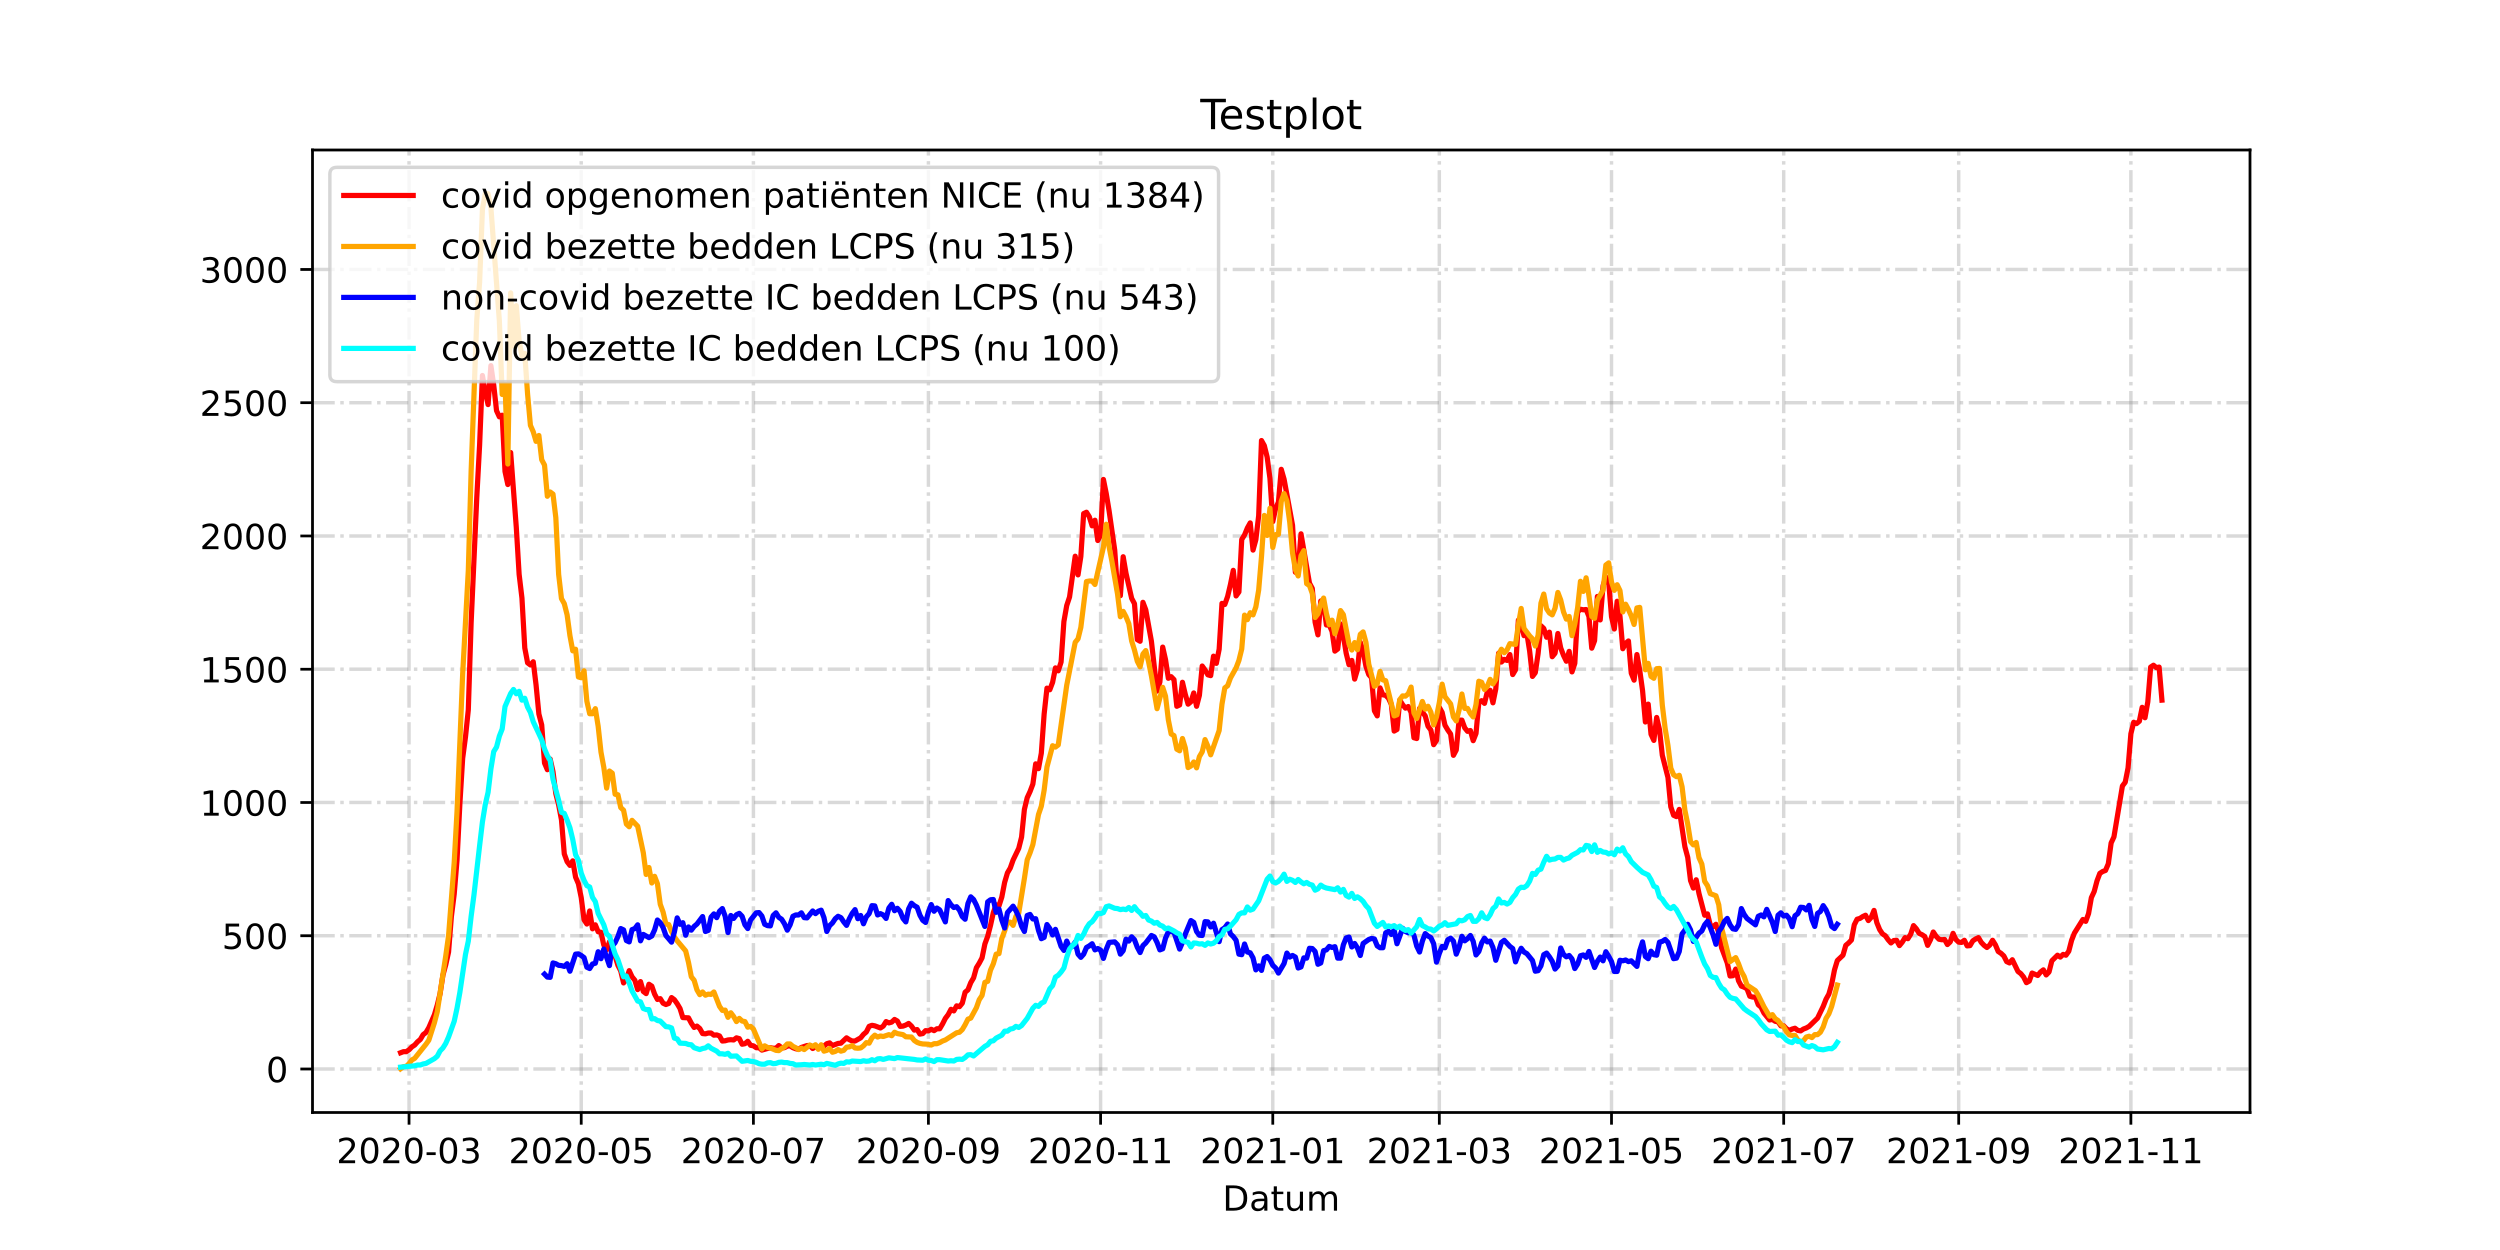 <?xml version="1.0" encoding="utf-8" standalone="no"?>
<!DOCTYPE svg PUBLIC "-//W3C//DTD SVG 1.1//EN"
  "http://www.w3.org/Graphics/SVG/1.1/DTD/svg11.dtd">
<!-- Created with matplotlib (https://matplotlib.org/) -->
<svg height="360pt" version="1.1" viewBox="0 0 720 360" width="720pt" xmlns="http://www.w3.org/2000/svg" xmlns:xlink="http://www.w3.org/1999/xlink">
 <defs>
  <style type="text/css">*{stroke-linecap:butt;stroke-linejoin:round;}</style>
 </defs>
 <g id="figure_1">
  <g id="patch_1">
   <path d="M 0 360 
L 720 360 
L 720 0 
L 0 0 
z
" style="fill:#ffffff;"/>
  </g>
  <g id="axes_1">
   <g id="patch_2">
    <path d="M 90 320.4 
L 648 320.4 
L 648 43.2 
L 90 43.2 
z
" style="fill:#ffffff;"/>
   </g>
   <g id="matplotlib.axis_1">
    <g id="xtick_1">
     <g id="line2d_1">
      <path clip-path="url(#p423d08622c)" d="M 117.802 320.4 
L 117.802 43.2 
" style="fill:none;stroke:#808080;stroke-dasharray:6.4,1.6,1,1.6;stroke-dashoffset:0;stroke-opacity:0.3;"/>
     </g>
     <g id="line2d_2">
      <defs>
       <path d="M 0 0 
L 0 3.5 
" id="m0b932826ab" style="stroke:#000000;stroke-width:0.8;"/>
      </defs>
      <g>
       <use style="stroke:#000000;stroke-width:0.8;" x="117.802" xlink:href="#m0b932826ab" y="320.4"/>
      </g>
     </g>
     <g id="text_1">
      <!-- 2020-03 -->
      <g transform="translate(96.911 334.998)scale(0.1 -0.1)">
       <defs>
        <path d="M 19.188 8.297 
L 53.609 8.297 
L 53.609 0 
L 7.328 0 
L 7.328 8.297 
Q 12.938 14.109 22.625 23.891 
Q 32.328 33.688 34.812 36.531 
Q 39.547 41.844 41.422 45.531 
Q 43.312 49.219 43.312 52.781 
Q 43.312 58.594 39.234 62.25 
Q 35.156 65.922 28.609 65.922 
Q 23.969 65.922 18.812 64.312 
Q 13.672 62.703 7.812 59.422 
L 7.812 69.391 
Q 13.766 71.781 18.938 73 
Q 24.125 74.219 28.422 74.219 
Q 39.75 74.219 46.484 68.547 
Q 53.219 62.891 53.219 53.422 
Q 53.219 48.922 51.531 44.891 
Q 49.859 40.875 45.406 35.406 
Q 44.188 33.984 37.641 27.219 
Q 31.109 20.453 19.188 8.297 
z
" id="DejaVuSans-50"/>
        <path d="M 31.781 66.406 
Q 24.172 66.406 20.328 58.906 
Q 16.5 51.422 16.5 36.375 
Q 16.5 21.391 20.328 13.891 
Q 24.172 6.391 31.781 6.391 
Q 39.453 6.391 43.281 13.891 
Q 47.125 21.391 47.125 36.375 
Q 47.125 51.422 43.281 58.906 
Q 39.453 66.406 31.781 66.406 
z
M 31.781 74.219 
Q 44.047 74.219 50.516 64.516 
Q 56.984 54.828 56.984 36.375 
Q 56.984 17.969 50.516 8.266 
Q 44.047 -1.422 31.781 -1.422 
Q 19.531 -1.422 13.062 8.266 
Q 6.594 17.969 6.594 36.375 
Q 6.594 54.828 13.062 64.516 
Q 19.531 74.219 31.781 74.219 
z
" id="DejaVuSans-48"/>
        <path d="M 4.891 31.391 
L 31.203 31.391 
L 31.203 23.391 
L 4.891 23.391 
z
" id="DejaVuSans-45"/>
        <path d="M 40.578 39.312 
Q 47.656 37.797 51.625 33 
Q 55.609 28.219 55.609 21.188 
Q 55.609 10.406 48.188 4.484 
Q 40.766 -1.422 27.094 -1.422 
Q 22.516 -1.422 17.656 -0.516 
Q 12.797 0.391 7.625 2.203 
L 7.625 11.719 
Q 11.719 9.328 16.594 8.109 
Q 21.484 6.891 26.812 6.891 
Q 36.078 6.891 40.938 10.547 
Q 45.797 14.203 45.797 21.188 
Q 45.797 27.641 41.281 31.266 
Q 36.766 34.906 28.719 34.906 
L 20.219 34.906 
L 20.219 43.016 
L 29.109 43.016 
Q 36.375 43.016 40.234 45.922 
Q 44.094 48.828 44.094 54.297 
Q 44.094 59.906 40.109 62.906 
Q 36.141 65.922 28.719 65.922 
Q 24.656 65.922 20.016 65.031 
Q 15.375 64.156 9.812 62.312 
L 9.812 71.094 
Q 15.438 72.656 20.344 73.438 
Q 25.25 74.219 29.594 74.219 
Q 40.828 74.219 47.359 69.109 
Q 53.906 64.016 53.906 55.328 
Q 53.906 49.266 50.438 45.094 
Q 46.969 40.922 40.578 39.312 
z
" id="DejaVuSans-51"/>
       </defs>
       <use xlink:href="#DejaVuSans-50"/>
       <use x="63.623" xlink:href="#DejaVuSans-48"/>
       <use x="127.246" xlink:href="#DejaVuSans-50"/>
       <use x="190.869" xlink:href="#DejaVuSans-48"/>
       <use x="254.492" xlink:href="#DejaVuSans-45"/>
       <use x="290.576" xlink:href="#DejaVuSans-48"/>
       <use x="354.199" xlink:href="#DejaVuSans-51"/>
      </g>
     </g>
    </g>
    <g id="xtick_2">
     <g id="line2d_3">
      <path clip-path="url(#p423d08622c)" d="M 167.392 320.4 
L 167.392 43.2 
" style="fill:none;stroke:#808080;stroke-dasharray:6.4,1.6,1,1.6;stroke-dashoffset:0;stroke-opacity:0.3;"/>
     </g>
     <g id="line2d_4">
      <g>
       <use style="stroke:#000000;stroke-width:0.8;" x="167.392" xlink:href="#m0b932826ab" y="320.4"/>
      </g>
     </g>
     <g id="text_2">
      <!-- 2020-05 -->
      <g transform="translate(146.5 334.998)scale(0.1 -0.1)">
       <defs>
        <path d="M 10.797 72.906 
L 49.516 72.906 
L 49.516 64.594 
L 19.828 64.594 
L 19.828 46.734 
Q 21.969 47.469 24.109 47.828 
Q 26.266 48.188 28.422 48.188 
Q 40.625 48.188 47.75 41.5 
Q 54.891 34.812 54.891 23.391 
Q 54.891 11.625 47.562 5.094 
Q 40.234 -1.422 26.906 -1.422 
Q 22.312 -1.422 17.547 -0.641 
Q 12.797 0.141 7.719 1.703 
L 7.719 11.625 
Q 12.109 9.234 16.797 8.062 
Q 21.484 6.891 26.703 6.891 
Q 35.156 6.891 40.078 11.328 
Q 45.016 15.766 45.016 23.391 
Q 45.016 31 40.078 35.438 
Q 35.156 39.891 26.703 39.891 
Q 22.75 39.891 18.812 39.016 
Q 14.891 38.141 10.797 36.281 
z
" id="DejaVuSans-53"/>
       </defs>
       <use xlink:href="#DejaVuSans-50"/>
       <use x="63.623" xlink:href="#DejaVuSans-48"/>
       <use x="127.246" xlink:href="#DejaVuSans-50"/>
       <use x="190.869" xlink:href="#DejaVuSans-48"/>
       <use x="254.492" xlink:href="#DejaVuSans-45"/>
       <use x="290.576" xlink:href="#DejaVuSans-48"/>
       <use x="354.199" xlink:href="#DejaVuSans-53"/>
      </g>
     </g>
    </g>
    <g id="xtick_3">
     <g id="line2d_5">
      <path clip-path="url(#p423d08622c)" d="M 216.981 320.4 
L 216.981 43.2 
" style="fill:none;stroke:#808080;stroke-dasharray:6.4,1.6,1,1.6;stroke-dashoffset:0;stroke-opacity:0.3;"/>
     </g>
     <g id="line2d_6">
      <g>
       <use style="stroke:#000000;stroke-width:0.8;" x="216.981" xlink:href="#m0b932826ab" y="320.4"/>
      </g>
     </g>
     <g id="text_3">
      <!-- 2020-07 -->
      <g transform="translate(196.089 334.998)scale(0.1 -0.1)">
       <defs>
        <path d="M 8.203 72.906 
L 55.078 72.906 
L 55.078 68.703 
L 28.609 0 
L 18.312 0 
L 43.219 64.594 
L 8.203 64.594 
z
" id="DejaVuSans-55"/>
       </defs>
       <use xlink:href="#DejaVuSans-50"/>
       <use x="63.623" xlink:href="#DejaVuSans-48"/>
       <use x="127.246" xlink:href="#DejaVuSans-50"/>
       <use x="190.869" xlink:href="#DejaVuSans-48"/>
       <use x="254.492" xlink:href="#DejaVuSans-45"/>
       <use x="290.576" xlink:href="#DejaVuSans-48"/>
       <use x="354.199" xlink:href="#DejaVuSans-55"/>
      </g>
     </g>
    </g>
    <g id="xtick_4">
     <g id="line2d_7">
      <path clip-path="url(#p423d08622c)" d="M 267.383 320.4 
L 267.383 43.2 
" style="fill:none;stroke:#808080;stroke-dasharray:6.4,1.6,1,1.6;stroke-dashoffset:0;stroke-opacity:0.3;"/>
     </g>
     <g id="line2d_8">
      <g>
       <use style="stroke:#000000;stroke-width:0.8;" x="267.383" xlink:href="#m0b932826ab" y="320.4"/>
      </g>
     </g>
     <g id="text_4">
      <!-- 2020-09 -->
      <g transform="translate(246.491 334.998)scale(0.1 -0.1)">
       <defs>
        <path d="M 10.984 1.516 
L 10.984 10.5 
Q 14.703 8.734 18.5 7.812 
Q 22.312 6.891 25.984 6.891 
Q 35.75 6.891 40.891 13.453 
Q 46.047 20.016 46.781 33.406 
Q 43.953 29.203 39.594 26.953 
Q 35.25 24.703 29.984 24.703 
Q 19.047 24.703 12.672 31.312 
Q 6.297 37.938 6.297 49.422 
Q 6.297 60.641 12.938 67.422 
Q 19.578 74.219 30.609 74.219 
Q 43.266 74.219 49.922 64.516 
Q 56.594 54.828 56.594 36.375 
Q 56.594 19.141 48.406 8.859 
Q 40.234 -1.422 26.422 -1.422 
Q 22.703 -1.422 18.891 -0.688 
Q 15.094 0.047 10.984 1.516 
z
M 30.609 32.422 
Q 37.25 32.422 41.125 36.953 
Q 45.016 41.5 45.016 49.422 
Q 45.016 57.281 41.125 61.844 
Q 37.25 66.406 30.609 66.406 
Q 23.969 66.406 20.094 61.844 
Q 16.219 57.281 16.219 49.422 
Q 16.219 41.5 20.094 36.953 
Q 23.969 32.422 30.609 32.422 
z
" id="DejaVuSans-57"/>
       </defs>
       <use xlink:href="#DejaVuSans-50"/>
       <use x="63.623" xlink:href="#DejaVuSans-48"/>
       <use x="127.246" xlink:href="#DejaVuSans-50"/>
       <use x="190.869" xlink:href="#DejaVuSans-48"/>
       <use x="254.492" xlink:href="#DejaVuSans-45"/>
       <use x="290.576" xlink:href="#DejaVuSans-48"/>
       <use x="354.199" xlink:href="#DejaVuSans-57"/>
      </g>
     </g>
    </g>
    <g id="xtick_5">
     <g id="line2d_9">
      <path clip-path="url(#p423d08622c)" d="M 316.972 320.4 
L 316.972 43.2 
" style="fill:none;stroke:#808080;stroke-dasharray:6.4,1.6,1,1.6;stroke-dashoffset:0;stroke-opacity:0.3;"/>
     </g>
     <g id="line2d_10">
      <g>
       <use style="stroke:#000000;stroke-width:0.8;" x="316.972" xlink:href="#m0b932826ab" y="320.4"/>
      </g>
     </g>
     <g id="text_5">
      <!-- 2020-11 -->
      <g transform="translate(296.081 334.998)scale(0.1 -0.1)">
       <defs>
        <path d="M 12.406 8.297 
L 28.516 8.297 
L 28.516 63.922 
L 10.984 60.406 
L 10.984 69.391 
L 28.422 72.906 
L 38.281 72.906 
L 38.281 8.297 
L 54.391 8.297 
L 54.391 0 
L 12.406 0 
z
" id="DejaVuSans-49"/>
       </defs>
       <use xlink:href="#DejaVuSans-50"/>
       <use x="63.623" xlink:href="#DejaVuSans-48"/>
       <use x="127.246" xlink:href="#DejaVuSans-50"/>
       <use x="190.869" xlink:href="#DejaVuSans-48"/>
       <use x="254.492" xlink:href="#DejaVuSans-45"/>
       <use x="290.576" xlink:href="#DejaVuSans-49"/>
       <use x="354.199" xlink:href="#DejaVuSans-49"/>
      </g>
     </g>
    </g>
    <g id="xtick_6">
     <g id="line2d_11">
      <path clip-path="url(#p423d08622c)" d="M 366.561 320.4 
L 366.561 43.2 
" style="fill:none;stroke:#808080;stroke-dasharray:6.4,1.6,1,1.6;stroke-dashoffset:0;stroke-opacity:0.3;"/>
     </g>
     <g id="line2d_12">
      <g>
       <use style="stroke:#000000;stroke-width:0.8;" x="366.561" xlink:href="#m0b932826ab" y="320.4"/>
      </g>
     </g>
     <g id="text_6">
      <!-- 2021-01 -->
      <g transform="translate(345.67 334.998)scale(0.1 -0.1)">
       <use xlink:href="#DejaVuSans-50"/>
       <use x="63.623" xlink:href="#DejaVuSans-48"/>
       <use x="127.246" xlink:href="#DejaVuSans-50"/>
       <use x="190.869" xlink:href="#DejaVuSans-49"/>
       <use x="254.492" xlink:href="#DejaVuSans-45"/>
       <use x="290.576" xlink:href="#DejaVuSans-48"/>
       <use x="354.199" xlink:href="#DejaVuSans-49"/>
      </g>
     </g>
    </g>
    <g id="xtick_7">
     <g id="line2d_13">
      <path clip-path="url(#p423d08622c)" d="M 414.524 320.4 
L 414.524 43.2 
" style="fill:none;stroke:#808080;stroke-dasharray:6.4,1.6,1,1.6;stroke-dashoffset:0;stroke-opacity:0.3;"/>
     </g>
     <g id="line2d_14">
      <g>
       <use style="stroke:#000000;stroke-width:0.8;" x="414.524" xlink:href="#m0b932826ab" y="320.4"/>
      </g>
     </g>
     <g id="text_7">
      <!-- 2021-03 -->
      <g transform="translate(393.633 334.998)scale(0.1 -0.1)">
       <use xlink:href="#DejaVuSans-50"/>
       <use x="63.623" xlink:href="#DejaVuSans-48"/>
       <use x="127.246" xlink:href="#DejaVuSans-50"/>
       <use x="190.869" xlink:href="#DejaVuSans-49"/>
       <use x="254.492" xlink:href="#DejaVuSans-45"/>
       <use x="290.576" xlink:href="#DejaVuSans-48"/>
       <use x="354.199" xlink:href="#DejaVuSans-51"/>
      </g>
     </g>
    </g>
    <g id="xtick_8">
     <g id="line2d_15">
      <path clip-path="url(#p423d08622c)" d="M 464.114 320.4 
L 464.114 43.2 
" style="fill:none;stroke:#808080;stroke-dasharray:6.4,1.6,1,1.6;stroke-dashoffset:0;stroke-opacity:0.3;"/>
     </g>
     <g id="line2d_16">
      <g>
       <use style="stroke:#000000;stroke-width:0.8;" x="464.114" xlink:href="#m0b932826ab" y="320.4"/>
      </g>
     </g>
     <g id="text_8">
      <!-- 2021-05 -->
      <g transform="translate(443.222 334.998)scale(0.1 -0.1)">
       <use xlink:href="#DejaVuSans-50"/>
       <use x="63.623" xlink:href="#DejaVuSans-48"/>
       <use x="127.246" xlink:href="#DejaVuSans-50"/>
       <use x="190.869" xlink:href="#DejaVuSans-49"/>
       <use x="254.492" xlink:href="#DejaVuSans-45"/>
       <use x="290.576" xlink:href="#DejaVuSans-48"/>
       <use x="354.199" xlink:href="#DejaVuSans-53"/>
      </g>
     </g>
    </g>
    <g id="xtick_9">
     <g id="line2d_17">
      <path clip-path="url(#p423d08622c)" d="M 513.703 320.4 
L 513.703 43.2 
" style="fill:none;stroke:#808080;stroke-dasharray:6.4,1.6,1,1.6;stroke-dashoffset:0;stroke-opacity:0.3;"/>
     </g>
     <g id="line2d_18">
      <g>
       <use style="stroke:#000000;stroke-width:0.8;" x="513.703" xlink:href="#m0b932826ab" y="320.4"/>
      </g>
     </g>
     <g id="text_9">
      <!-- 2021-07 -->
      <g transform="translate(492.811 334.998)scale(0.1 -0.1)">
       <use xlink:href="#DejaVuSans-50"/>
       <use x="63.623" xlink:href="#DejaVuSans-48"/>
       <use x="127.246" xlink:href="#DejaVuSans-50"/>
       <use x="190.869" xlink:href="#DejaVuSans-49"/>
       <use x="254.492" xlink:href="#DejaVuSans-45"/>
       <use x="290.576" xlink:href="#DejaVuSans-48"/>
       <use x="354.199" xlink:href="#DejaVuSans-55"/>
      </g>
     </g>
    </g>
    <g id="xtick_10">
     <g id="line2d_19">
      <path clip-path="url(#p423d08622c)" d="M 564.105 320.4 
L 564.105 43.2 
" style="fill:none;stroke:#808080;stroke-dasharray:6.4,1.6,1,1.6;stroke-dashoffset:0;stroke-opacity:0.3;"/>
     </g>
     <g id="line2d_20">
      <g>
       <use style="stroke:#000000;stroke-width:0.8;" x="564.105" xlink:href="#m0b932826ab" y="320.4"/>
      </g>
     </g>
     <g id="text_10">
      <!-- 2021-09 -->
      <g transform="translate(543.213 334.998)scale(0.1 -0.1)">
       <use xlink:href="#DejaVuSans-50"/>
       <use x="63.623" xlink:href="#DejaVuSans-48"/>
       <use x="127.246" xlink:href="#DejaVuSans-50"/>
       <use x="190.869" xlink:href="#DejaVuSans-49"/>
       <use x="254.492" xlink:href="#DejaVuSans-45"/>
       <use x="290.576" xlink:href="#DejaVuSans-48"/>
       <use x="354.199" xlink:href="#DejaVuSans-57"/>
      </g>
     </g>
    </g>
    <g id="xtick_11">
     <g id="line2d_21">
      <path clip-path="url(#p423d08622c)" d="M 613.694 320.4 
L 613.694 43.2 
" style="fill:none;stroke:#808080;stroke-dasharray:6.4,1.6,1,1.6;stroke-dashoffset:0;stroke-opacity:0.3;"/>
     </g>
     <g id="line2d_22">
      <g>
       <use style="stroke:#000000;stroke-width:0.8;" x="613.694" xlink:href="#m0b932826ab" y="320.4"/>
      </g>
     </g>
     <g id="text_11">
      <!-- 2021-11 -->
      <g transform="translate(592.803 334.998)scale(0.1 -0.1)">
       <use xlink:href="#DejaVuSans-50"/>
       <use x="63.623" xlink:href="#DejaVuSans-48"/>
       <use x="127.246" xlink:href="#DejaVuSans-50"/>
       <use x="190.869" xlink:href="#DejaVuSans-49"/>
       <use x="254.492" xlink:href="#DejaVuSans-45"/>
       <use x="290.576" xlink:href="#DejaVuSans-49"/>
       <use x="354.199" xlink:href="#DejaVuSans-49"/>
      </g>
     </g>
    </g>
    <g id="text_12">
     <!-- Datum -->
     <g transform="translate(352.087 348.677)scale(0.1 -0.1)">
      <defs>
       <path d="M 19.672 64.797 
L 19.672 8.109 
L 31.594 8.109 
Q 46.688 8.109 53.688 14.938 
Q 60.688 21.781 60.688 36.531 
Q 60.688 51.172 53.688 57.984 
Q 46.688 64.797 31.594 64.797 
z
M 9.812 72.906 
L 30.078 72.906 
Q 51.266 72.906 61.172 64.094 
Q 71.094 55.281 71.094 36.531 
Q 71.094 17.672 61.125 8.828 
Q 51.172 0 30.078 0 
L 9.812 0 
z
" id="DejaVuSans-68"/>
       <path d="M 34.281 27.484 
Q 23.391 27.484 19.188 25 
Q 14.984 22.516 14.984 16.5 
Q 14.984 11.719 18.141 8.906 
Q 21.297 6.109 26.703 6.109 
Q 34.188 6.109 38.703 11.406 
Q 43.219 16.703 43.219 25.484 
L 43.219 27.484 
z
M 52.203 31.203 
L 52.203 0 
L 43.219 0 
L 43.219 8.297 
Q 40.141 3.328 35.547 0.953 
Q 30.953 -1.422 24.312 -1.422 
Q 15.922 -1.422 10.953 3.297 
Q 6 8.016 6 15.922 
Q 6 25.141 12.172 29.828 
Q 18.359 34.516 30.609 34.516 
L 43.219 34.516 
L 43.219 35.406 
Q 43.219 41.609 39.141 45 
Q 35.062 48.391 27.688 48.391 
Q 23 48.391 18.547 47.266 
Q 14.109 46.141 10.016 43.891 
L 10.016 52.203 
Q 14.938 54.109 19.578 55.047 
Q 24.219 56 28.609 56 
Q 40.484 56 46.344 49.844 
Q 52.203 43.703 52.203 31.203 
z
" id="DejaVuSans-97"/>
       <path d="M 18.312 70.219 
L 18.312 54.688 
L 36.812 54.688 
L 36.812 47.703 
L 18.312 47.703 
L 18.312 18.016 
Q 18.312 11.328 20.141 9.422 
Q 21.969 7.516 27.594 7.516 
L 36.812 7.516 
L 36.812 0 
L 27.594 0 
Q 17.188 0 13.234 3.875 
Q 9.281 7.766 9.281 18.016 
L 9.281 47.703 
L 2.688 47.703 
L 2.688 54.688 
L 9.281 54.688 
L 9.281 70.219 
z
" id="DejaVuSans-116"/>
       <path d="M 8.5 21.578 
L 8.5 54.688 
L 17.484 54.688 
L 17.484 21.922 
Q 17.484 14.156 20.5 10.266 
Q 23.531 6.391 29.594 6.391 
Q 36.859 6.391 41.078 11.031 
Q 45.312 15.672 45.312 23.688 
L 45.312 54.688 
L 54.297 54.688 
L 54.297 0 
L 45.312 0 
L 45.312 8.406 
Q 42.047 3.422 37.719 1 
Q 33.406 -1.422 27.688 -1.422 
Q 18.266 -1.422 13.375 4.438 
Q 8.5 10.297 8.5 21.578 
z
M 31.109 56 
z
" id="DejaVuSans-117"/>
       <path d="M 52 44.188 
Q 55.375 50.25 60.062 53.125 
Q 64.75 56 71.094 56 
Q 79.641 56 84.281 50.016 
Q 88.922 44.047 88.922 33.016 
L 88.922 0 
L 79.891 0 
L 79.891 32.719 
Q 79.891 40.578 77.094 44.375 
Q 74.312 48.188 68.609 48.188 
Q 61.625 48.188 57.562 43.547 
Q 53.516 38.922 53.516 30.906 
L 53.516 0 
L 44.484 0 
L 44.484 32.719 
Q 44.484 40.625 41.703 44.406 
Q 38.922 48.188 33.109 48.188 
Q 26.219 48.188 22.156 43.531 
Q 18.109 38.875 18.109 30.906 
L 18.109 0 
L 9.078 0 
L 9.078 54.688 
L 18.109 54.688 
L 18.109 46.188 
Q 21.188 51.219 25.484 53.609 
Q 29.781 56 35.688 56 
Q 41.656 56 45.828 52.969 
Q 50 49.953 52 44.188 
z
" id="DejaVuSans-109"/>
      </defs>
      <use xlink:href="#DejaVuSans-68"/>
      <use x="77.002" xlink:href="#DejaVuSans-97"/>
      <use x="138.281" xlink:href="#DejaVuSans-116"/>
      <use x="177.49" xlink:href="#DejaVuSans-117"/>
      <use x="240.869" xlink:href="#DejaVuSans-109"/>
     </g>
    </g>
   </g>
   <g id="matplotlib.axis_2">
    <g id="ytick_1">
     <g id="line2d_23">
      <path clip-path="url(#p423d08622c)" d="M 90 307.877 
L 648 307.877 
" style="fill:none;stroke:#808080;stroke-dasharray:6.4,1.6,1,1.6;stroke-dashoffset:0;stroke-opacity:0.3;"/>
     </g>
     <g id="line2d_24">
      <defs>
       <path d="M 0 0 
L -3.5 0 
" id="m7f87c8344a" style="stroke:#000000;stroke-width:0.8;"/>
      </defs>
      <g>
       <use style="stroke:#000000;stroke-width:0.8;" x="90" xlink:href="#m7f87c8344a" y="307.877"/>
      </g>
     </g>
     <g id="text_13">
      <!-- 0 -->
      <g transform="translate(76.638 311.676)scale(0.1 -0.1)">
       <use xlink:href="#DejaVuSans-48"/>
      </g>
     </g>
    </g>
    <g id="ytick_2">
     <g id="line2d_25">
      <path clip-path="url(#p423d08622c)" d="M 90 269.497 
L 648 269.497 
" style="fill:none;stroke:#808080;stroke-dasharray:6.4,1.6,1,1.6;stroke-dashoffset:0;stroke-opacity:0.3;"/>
     </g>
     <g id="line2d_26">
      <g>
       <use style="stroke:#000000;stroke-width:0.8;" x="90" xlink:href="#m7f87c8344a" y="269.497"/>
      </g>
     </g>
     <g id="text_14">
      <!-- 500 -->
      <g transform="translate(63.913 273.296)scale(0.1 -0.1)">
       <use xlink:href="#DejaVuSans-53"/>
       <use x="63.623" xlink:href="#DejaVuSans-48"/>
       <use x="127.246" xlink:href="#DejaVuSans-48"/>
      </g>
     </g>
    </g>
    <g id="ytick_3">
     <g id="line2d_27">
      <path clip-path="url(#p423d08622c)" d="M 90 231.118 
L 648 231.118 
" style="fill:none;stroke:#808080;stroke-dasharray:6.4,1.6,1,1.6;stroke-dashoffset:0;stroke-opacity:0.3;"/>
     </g>
     <g id="line2d_28">
      <g>
       <use style="stroke:#000000;stroke-width:0.8;" x="90" xlink:href="#m7f87c8344a" y="231.118"/>
      </g>
     </g>
     <g id="text_15">
      <!-- 1000 -->
      <g transform="translate(57.55 234.917)scale(0.1 -0.1)">
       <use xlink:href="#DejaVuSans-49"/>
       <use x="63.623" xlink:href="#DejaVuSans-48"/>
       <use x="127.246" xlink:href="#DejaVuSans-48"/>
       <use x="190.869" xlink:href="#DejaVuSans-48"/>
      </g>
     </g>
    </g>
    <g id="ytick_4">
     <g id="line2d_29">
      <path clip-path="url(#p423d08622c)" d="M 90 192.738 
L 648 192.738 
" style="fill:none;stroke:#808080;stroke-dasharray:6.4,1.6,1,1.6;stroke-dashoffset:0;stroke-opacity:0.3;"/>
     </g>
     <g id="line2d_30">
      <g>
       <use style="stroke:#000000;stroke-width:0.8;" x="90" xlink:href="#m7f87c8344a" y="192.738"/>
      </g>
     </g>
     <g id="text_16">
      <!-- 1500 -->
      <g transform="translate(57.55 196.537)scale(0.1 -0.1)">
       <use xlink:href="#DejaVuSans-49"/>
       <use x="63.623" xlink:href="#DejaVuSans-53"/>
       <use x="127.246" xlink:href="#DejaVuSans-48"/>
       <use x="190.869" xlink:href="#DejaVuSans-48"/>
      </g>
     </g>
    </g>
    <g id="ytick_5">
     <g id="line2d_31">
      <path clip-path="url(#p423d08622c)" d="M 90 154.359 
L 648 154.359 
" style="fill:none;stroke:#808080;stroke-dasharray:6.4,1.6,1,1.6;stroke-dashoffset:0;stroke-opacity:0.3;"/>
     </g>
     <g id="line2d_32">
      <g>
       <use style="stroke:#000000;stroke-width:0.8;" x="90" xlink:href="#m7f87c8344a" y="154.359"/>
      </g>
     </g>
     <g id="text_17">
      <!-- 2000 -->
      <g transform="translate(57.55 158.158)scale(0.1 -0.1)">
       <use xlink:href="#DejaVuSans-50"/>
       <use x="63.623" xlink:href="#DejaVuSans-48"/>
       <use x="127.246" xlink:href="#DejaVuSans-48"/>
       <use x="190.869" xlink:href="#DejaVuSans-48"/>
      </g>
     </g>
    </g>
    <g id="ytick_6">
     <g id="line2d_33">
      <path clip-path="url(#p423d08622c)" d="M 90 115.979 
L 648 115.979 
" style="fill:none;stroke:#808080;stroke-dasharray:6.4,1.6,1,1.6;stroke-dashoffset:0;stroke-opacity:0.3;"/>
     </g>
     <g id="line2d_34">
      <g>
       <use style="stroke:#000000;stroke-width:0.8;" x="90" xlink:href="#m7f87c8344a" y="115.979"/>
      </g>
     </g>
     <g id="text_18">
      <!-- 2500 -->
      <g transform="translate(57.55 119.778)scale(0.1 -0.1)">
       <use xlink:href="#DejaVuSans-50"/>
       <use x="63.623" xlink:href="#DejaVuSans-53"/>
       <use x="127.246" xlink:href="#DejaVuSans-48"/>
       <use x="190.869" xlink:href="#DejaVuSans-48"/>
      </g>
     </g>
    </g>
    <g id="ytick_7">
     <g id="line2d_35">
      <path clip-path="url(#p423d08622c)" d="M 90 77.6 
L 648 77.6 
" style="fill:none;stroke:#808080;stroke-dasharray:6.4,1.6,1,1.6;stroke-dashoffset:0;stroke-opacity:0.3;"/>
     </g>
     <g id="line2d_36">
      <g>
       <use style="stroke:#000000;stroke-width:0.8;" x="90" xlink:href="#m7f87c8344a" y="77.6"/>
      </g>
     </g>
     <g id="text_19">
      <!-- 3000 -->
      <g transform="translate(57.55 81.399)scale(0.1 -0.1)">
       <use xlink:href="#DejaVuSans-51"/>
       <use x="63.623" xlink:href="#DejaVuSans-48"/>
       <use x="127.246" xlink:href="#DejaVuSans-48"/>
       <use x="190.869" xlink:href="#DejaVuSans-48"/>
      </g>
     </g>
    </g>
   </g>
   <g id="line2d_37">
    <path clip-path="url(#p423d08622c)" d="M 115.364 303.194 
L 116.177 302.887 
L 116.99 302.887 
L 117.802 302.35 
L 118.615 301.506 
L 119.428 300.968 
L 120.241 300.047 
L 121.054 299.357 
L 121.867 297.975 
L 122.68 297.361 
L 123.493 295.979 
L 125.119 292.218 
L 125.932 289.455 
L 126.745 286.154 
L 127.558 280.858 
L 128.371 277.864 
L 129.184 274.18 
L 129.997 263.971 
L 130.809 257.523 
L 131.622 247.698 
L 132.435 231.655 
L 133.248 218.376 
L 134.061 212.235 
L 134.874 204.406 
L 135.687 179.305 
L 137.313 143.229 
L 138.126 128.184 
L 138.939 108.15 
L 139.752 112.909 
L 140.565 116.516 
L 141.378 105.31 
L 142.191 110.913 
L 143.003 118.282 
L 143.816 120.047 
L 144.629 119.587 
L 145.442 135.783 
L 146.255 139.544 
L 147.068 130.333 
L 148.694 151.902 
L 149.507 165.412 
L 150.32 172.243 
L 151.133 186.597 
L 151.946 190.896 
L 152.759 191.51 
L 153.572 190.589 
L 154.385 197.267 
L 155.198 205.634 
L 156.01 208.781 
L 156.823 219.757 
L 157.636 221.676 
L 158.449 218.606 
L 159.262 222.214 
L 160.075 228.585 
L 160.888 231.809 
L 161.701 236.107 
L 162.514 245.932 
L 163.327 248.158 
L 164.14 249.233 
L 164.953 247.928 
L 165.766 252.61 
L 166.579 254.529 
L 167.392 258.521 
L 168.205 264.892 
L 169.017 266.12 
L 169.83 262.359 
L 170.643 267.501 
L 171.456 266.35 
L 172.269 268.346 
L 173.082 268.499 
L 173.895 272.184 
L 174.708 273.565 
L 175.521 271.263 
L 176.334 273.489 
L 177.147 275.331 
L 177.96 278.017 
L 178.773 279.629 
L 179.586 283.084 
L 180.399 282.009 
L 181.212 279.553 
L 182.024 281.318 
L 182.837 282.316 
L 183.65 285.003 
L 184.463 282.7 
L 185.276 285.54 
L 186.089 286.154 
L 186.902 283.467 
L 187.715 284.005 
L 188.528 286.307 
L 189.341 287.843 
L 190.154 287.612 
L 190.967 288.917 
L 191.78 289.301 
L 192.593 288.994 
L 193.406 287.305 
L 194.219 287.919 
L 195.031 289.071 
L 195.844 290.452 
L 196.657 293.062 
L 198.283 293.139 
L 199.096 294.674 
L 199.909 295.902 
L 200.722 295.519 
L 201.535 296.209 
L 202.348 297.668 
L 203.161 297.745 
L 203.974 297.514 
L 204.787 297.514 
L 205.6 298.128 
L 206.413 298.052 
L 207.226 298.359 
L 208.038 299.817 
L 208.851 299.74 
L 209.664 299.51 
L 210.477 299.433 
L 211.29 299.51 
L 212.103 298.896 
L 212.916 299.126 
L 213.729 300.738 
L 214.542 300.585 
L 215.355 299.894 
L 216.168 301.045 
L 216.981 301.199 
L 217.794 301.736 
L 218.607 301.736 
L 219.42 302.427 
L 221.858 301.736 
L 222.671 301.89 
L 223.484 301.89 
L 224.297 301.122 
L 225.11 301.736 
L 225.923 301.736 
L 226.736 301.275 
L 227.549 301.199 
L 228.362 301.736 
L 229.175 302.043 
L 229.988 302.197 
L 230.801 301.659 
L 232.427 301.122 
L 233.24 301.122 
L 234.052 301.966 
L 234.865 301.506 
L 235.678 301.659 
L 237.304 301.275 
L 238.117 300.585 
L 238.93 300.354 
L 239.743 301.122 
L 241.369 300.508 
L 242.182 300.431 
L 243.808 298.896 
L 244.621 299.433 
L 245.434 299.817 
L 246.247 299.817 
L 247.872 298.896 
L 248.685 297.898 
L 249.498 297.207 
L 250.311 295.595 
L 251.124 295.288 
L 251.937 295.442 
L 253.563 296.056 
L 254.376 295.519 
L 255.189 294.214 
L 256.002 294.597 
L 256.815 294.367 
L 257.628 293.6 
L 258.441 294.06 
L 259.253 295.595 
L 260.066 295.519 
L 260.879 295.212 
L 261.692 294.751 
L 262.505 295.519 
L 263.318 296.67 
L 264.131 296.516 
L 264.944 297.821 
L 265.757 297.668 
L 266.57 296.823 
L 267.383 296.9 
L 268.196 296.44 
L 269.009 296.823 
L 269.822 296.286 
L 270.635 296.286 
L 271.448 294.904 
L 272.26 293.293 
L 273.073 292.218 
L 273.886 290.683 
L 274.699 291.143 
L 275.512 289.685 
L 276.325 289.915 
L 277.138 288.917 
L 277.951 285.77 
L 278.764 285.079 
L 279.577 283.007 
L 280.39 281.625 
L 281.203 278.708 
L 282.016 277.403 
L 282.829 275.868 
L 283.642 271.877 
L 284.455 269.651 
L 285.267 266.504 
L 286.08 262.819 
L 286.893 260.593 
L 287.706 260.9 
L 288.519 258.367 
L 289.332 254.145 
L 290.145 251.382 
L 290.958 250 
L 291.771 247.698 
L 293.397 244.32 
L 294.21 241.096 
L 295.023 233.113 
L 295.836 229.736 
L 296.649 227.971 
L 297.462 225.821 
L 298.274 219.988 
L 299.087 221.369 
L 299.9 216.917 
L 300.713 205.634 
L 301.526 198.188 
L 302.339 198.649 
L 303.152 196.499 
L 303.965 192.354 
L 304.778 193.199 
L 305.591 190.666 
L 306.404 178.998 
L 307.217 174.393 
L 308.03 171.936 
L 309.656 160.192 
L 310.469 165.565 
L 311.281 160.269 
L 312.094 147.911 
L 312.907 147.527 
L 313.72 148.832 
L 314.533 151.442 
L 315.346 149.83 
L 316.159 155.664 
L 316.972 154.128 
L 317.785 138.086 
L 318.598 142.154 
L 319.411 147.067 
L 321.037 158.427 
L 321.85 170.017 
L 322.663 171.553 
L 323.476 160.346 
L 324.288 165.105 
L 325.914 172.32 
L 326.727 173.855 
L 327.54 184.218 
L 328.353 184.678 
L 329.166 173.472 
L 329.979 175.621 
L 331.605 184.678 
L 333.231 199.032 
L 334.044 196.423 
L 334.857 186.367 
L 335.67 189.975 
L 336.483 195.348 
L 337.295 194.887 
L 338.108 195.732 
L 338.921 203.408 
L 339.734 203.024 
L 340.547 196.499 
L 341.36 199.954 
L 342.173 202.794 
L 342.986 202.103 
L 343.799 199.57 
L 344.612 203.408 
L 345.425 200.261 
L 346.238 191.817 
L 347.051 192.968 
L 347.864 194.35 
L 348.677 194.58 
L 349.49 188.977 
L 350.302 191.049 
L 351.115 186.981 
L 351.928 173.779 
L 352.741 174.086 
L 353.554 171.783 
L 354.367 168.329 
L 355.18 164.261 
L 355.993 171.629 
L 356.806 170.478 
L 357.619 155.357 
L 358.432 154.052 
L 359.245 152.056 
L 360.058 150.597 
L 360.871 158.427 
L 361.684 155.433 
L 362.497 148.525 
L 363.309 126.879 
L 364.122 128.337 
L 364.935 131.638 
L 365.748 137.779 
L 366.561 150.214 
L 367.374 146.452 
L 368.187 144.61 
L 369 135.169 
L 369.813 138.009 
L 372.252 151.288 
L 373.065 164.798 
L 373.878 164.107 
L 374.691 153.745 
L 376.316 163.263 
L 377.129 167.945 
L 377.942 169.48 
L 378.755 179.229 
L 379.568 182.836 
L 380.381 173.088 
L 381.194 174.009 
L 382.007 179.996 
L 382.82 179.996 
L 383.633 181.838 
L 384.446 187.519 
L 385.259 186.904 
L 386.072 179.689 
L 386.885 183.143 
L 387.698 188.133 
L 388.51 191.433 
L 389.323 190.205 
L 390.136 195.578 
L 390.949 192.815 
L 391.762 184.986 
L 392.575 187.519 
L 393.388 191.894 
L 394.201 194.273 
L 395.014 195.194 
L 395.827 204.713 
L 396.64 206.171 
L 397.453 198.111 
L 398.266 200.107 
L 399.079 200.261 
L 399.892 201.105 
L 400.705 202.87 
L 401.517 210.546 
L 402.33 210.086 
L 403.143 201.642 
L 403.956 202.947 
L 404.769 203.945 
L 405.582 203.484 
L 406.395 205.173 
L 407.208 212.465 
L 408.021 212.696 
L 408.834 204.022 
L 410.46 206.171 
L 411.273 209.165 
L 412.086 210.239 
L 412.899 214.461 
L 413.712 213.233 
L 414.524 203.715 
L 415.337 205.173 
L 416.15 208.858 
L 416.963 210.239 
L 417.776 211.391 
L 418.589 217.531 
L 419.402 215.996 
L 420.215 207.399 
L 421.028 207.399 
L 421.841 209.625 
L 422.654 210.623 
L 423.467 210.393 
L 424.28 213.31 
L 425.093 211.237 
L 425.906 202.18 
L 426.719 201.796 
L 427.531 202.563 
L 428.344 199.263 
L 429.157 198.802 
L 429.97 202.41 
L 430.783 198.418 
L 431.596 188.133 
L 432.409 190.666 
L 433.222 189.898 
L 434.035 190.205 
L 434.848 188.516 
L 435.661 194.273 
L 436.474 192.892 
L 437.287 178.614 
L 438.1 179.996 
L 438.913 183.067 
L 439.726 182.376 
L 440.538 187.519 
L 441.351 194.811 
L 442.164 193.736 
L 442.977 188.209 
L 443.79 180.226 
L 444.603 180.994 
L 445.416 183.527 
L 446.229 182.069 
L 447.042 189.13 
L 447.855 188.133 
L 448.668 182.452 
L 449.481 186.597 
L 450.294 188.747 
L 451.107 190.435 
L 451.92 187.595 
L 452.733 193.506 
L 453.545 191.049 
L 454.358 176.235 
L 455.171 175.467 
L 455.984 175.621 
L 456.797 175.544 
L 457.61 177.54 
L 458.423 186.674 
L 459.236 184.525 
L 460.049 171.783 
L 460.862 178.538 
L 461.675 168.713 
L 462.488 166.18 
L 463.301 167.638 
L 464.114 177.617 
L 464.927 181.148 
L 465.74 173.165 
L 466.552 177.463 
L 467.365 186.828 
L 468.178 185.293 
L 468.991 184.602 
L 469.804 193.89 
L 470.617 195.885 
L 471.43 188.516 
L 472.243 193.045 
L 473.056 198.879 
L 473.869 207.936 
L 474.682 202.794 
L 475.495 211.467 
L 476.308 213.233 
L 477.121 206.632 
L 477.934 210.162 
L 478.747 217.531 
L 480.372 223.902 
L 481.185 232.346 
L 481.998 234.802 
L 482.811 235.186 
L 483.624 233.113 
L 485.25 243.86 
L 486.063 246.93 
L 486.876 253.608 
L 487.689 255.757 
L 488.502 253.378 
L 489.315 257.369 
L 490.941 263.587 
L 491.753 263.203 
L 492.566 266.427 
L 493.379 266.887 
L 494.192 266.197 
L 495.005 268.653 
L 495.818 272.951 
L 497.444 277.327 
L 498.257 281.088 
L 499.07 281.011 
L 499.883 279.092 
L 500.696 282.47 
L 501.509 284.005 
L 502.322 284.312 
L 503.135 284.772 
L 503.948 286.922 
L 504.76 287.152 
L 505.573 287.152 
L 506.386 289.378 
L 507.199 290.069 
L 508.012 291.757 
L 509.638 293.753 
L 510.451 293.6 
L 511.264 294.137 
L 512.077 294.29 
L 512.89 295.442 
L 513.703 295.442 
L 514.516 296.286 
L 515.329 296.747 
L 516.142 296.363 
L 516.955 296.133 
L 517.767 296.747 
L 518.58 296.9 
L 519.393 296.363 
L 520.206 296.056 
L 521.019 295.595 
L 523.458 293.216 
L 525.084 289.838 
L 525.897 287.766 
L 526.71 286.307 
L 527.523 283.467 
L 528.336 279.322 
L 529.149 276.636 
L 530.774 275.101 
L 531.587 272.261 
L 532.4 271.57 
L 533.213 270.725 
L 534.026 266.35 
L 534.839 264.738 
L 535.652 264.508 
L 536.465 263.971 
L 537.278 263.587 
L 538.091 265.122 
L 538.904 264.201 
L 539.717 262.205 
L 540.53 265.736 
L 541.343 267.732 
L 542.156 268.96 
L 542.969 269.497 
L 543.781 270.649 
L 544.594 271.57 
L 545.407 270.879 
L 546.22 270.802 
L 547.033 272.337 
L 547.846 271.339 
L 548.659 270.035 
L 549.472 270.342 
L 550.285 269.037 
L 551.098 266.58 
L 551.911 267.501 
L 552.724 268.806 
L 553.537 269.19 
L 554.35 269.728 
L 555.163 272.261 
L 555.976 270.649 
L 556.788 268.423 
L 557.601 269.651 
L 558.414 270.495 
L 559.227 270.649 
L 560.04 270.572 
L 560.853 272.03 
L 561.666 271.263 
L 562.479 268.806 
L 563.292 270.572 
L 564.105 271.339 
L 564.918 271.416 
L 565.731 270.802 
L 566.544 272.414 
L 567.357 272.337 
L 568.17 270.956 
L 568.983 270.418 
L 569.795 270.035 
L 570.608 271.416 
L 571.421 272.261 
L 572.234 272.875 
L 573.047 272.184 
L 573.86 270.802 
L 574.673 272.107 
L 575.486 274.026 
L 576.299 274.563 
L 577.112 275.331 
L 577.925 276.943 
L 578.738 277.327 
L 579.551 276.406 
L 581.177 279.783 
L 581.99 280.397 
L 582.802 281.395 
L 583.615 283.007 
L 584.428 282.546 
L 585.241 280.243 
L 586.867 280.934 
L 587.68 279.936 
L 588.493 279.322 
L 589.306 280.781 
L 590.119 279.936 
L 590.932 276.713 
L 592.558 275.101 
L 593.371 275.638 
L 594.184 274.87 
L 594.997 275.101 
L 595.809 273.949 
L 596.622 270.802 
L 597.435 268.73 
L 599.874 264.815 
L 600.687 265.352 
L 601.5 263.126 
L 602.313 258.521 
L 603.126 256.755 
L 603.939 253.685 
L 604.752 251.536 
L 605.565 250.998 
L 606.378 250.691 
L 607.191 248.772 
L 608.003 242.785 
L 608.816 241.02 
L 611.255 226.359 
L 612.068 225.284 
L 612.881 221.139 
L 613.694 211.314 
L 614.507 208.013 
L 615.32 208.397 
L 616.133 207.706 
L 616.946 203.715 
L 617.759 206.708 
L 618.572 202.103 
L 619.385 192.124 
L 620.198 191.587 
L 621.01 192.278 
L 621.823 192.124 
L 622.636 201.642 
L 622.636 201.642 
" style="fill:none;stroke:#ff0000;stroke-linecap:square;stroke-width:1.5;"/>
   </g>
   <g id="line2d_38">
    <path clip-path="url(#p423d08622c)" d="M 115.364 307.8 
L 116.177 307.186 
L 116.99 307.109 
L 117.802 306.342 
L 118.615 305.267 
L 119.428 304.806 
L 122.68 300.738 
L 123.493 299.587 
L 125.119 294.521 
L 125.932 291.374 
L 128.371 275.331 
L 129.184 269.497 
L 130.809 248.388 
L 131.622 233.728 
L 133.248 194.12 
L 134.874 164.261 
L 135.687 135.629 
L 137.313 92.107 
L 138.126 81.284 
L 138.939 60.252 
L 139.752 55.8 
L 140.565 55.8 
L 141.378 59.791 
L 143.816 92.414 
L 144.629 113.6 
L 145.442 110.606 
L 146.255 133.634 
L 147.068 84.354 
L 147.881 99.629 
L 148.694 88.039 
L 149.507 98.094 
L 150.32 102.546 
L 151.133 101.779 
L 151.946 113.523 
L 152.759 122.504 
L 153.572 124.346 
L 154.385 127.109 
L 155.198 125.42 
L 156.01 132.406 
L 156.823 133.941 
L 157.636 142.922 
L 158.449 141.693 
L 159.262 142.307 
L 160.075 149.062 
L 160.888 165.412 
L 161.701 172.397 
L 162.514 173.855 
L 163.327 177.079 
L 164.14 183.067 
L 164.953 187.442 
L 165.766 186.981 
L 166.579 194.964 
L 167.392 195.194 
L 168.205 193.199 
L 169.017 201.949 
L 169.83 205.557 
L 170.643 205.557 
L 171.456 204.099 
L 172.269 209.165 
L 173.082 216.61 
L 173.895 220.986 
L 174.708 226.973 
L 175.521 222.06 
L 176.334 222.674 
L 177.147 228.738 
L 177.96 228.892 
L 178.773 232.576 
L 179.586 233.344 
L 180.399 237.335 
L 181.212 238.103 
L 182.024 236.261 
L 183.65 237.949 
L 185.276 245.625 
L 186.089 251.843 
L 186.902 249.847 
L 187.715 254.299 
L 188.528 252.38 
L 189.341 254.529 
L 190.154 260.44 
L 190.967 262.666 
L 191.78 266.12 
L 192.593 266.273 
L 193.406 268.269 
L 194.219 269.804 
L 195.031 270.956 
L 197.47 273.872 
L 198.283 277.173 
L 199.096 281.318 
L 199.909 282.316 
L 200.722 285.079 
L 201.535 286.461 
L 202.348 285.693 
L 203.161 286.614 
L 203.974 286.307 
L 204.787 286.384 
L 205.6 285.693 
L 207.226 289.838 
L 208.038 290.99 
L 208.851 290.913 
L 209.664 292.986 
L 210.477 291.681 
L 211.29 292.755 
L 212.103 294.214 
L 212.916 293.293 
L 213.729 294.06 
L 214.542 294.214 
L 215.355 295.826 
L 216.168 295.595 
L 216.981 296.363 
L 219.42 302.12 
L 220.233 301.199 
L 221.045 301.659 
L 221.858 301.813 
L 223.484 302.504 
L 224.297 302.58 
L 225.11 301.966 
L 225.923 301.506 
L 226.736 300.661 
L 227.549 300.661 
L 228.362 301.352 
L 229.175 301.736 
L 229.988 302.273 
L 230.801 301.89 
L 231.614 302.273 
L 233.24 300.968 
L 234.052 301.352 
L 234.865 300.892 
L 235.678 302.197 
L 236.491 300.892 
L 237.304 302.734 
L 238.117 302.504 
L 238.93 301.966 
L 239.743 303.041 
L 240.556 302.811 
L 241.369 302.273 
L 242.182 302.734 
L 242.995 302.504 
L 243.808 301.583 
L 244.621 301.506 
L 245.434 301.122 
L 246.247 301.813 
L 247.059 301.89 
L 247.872 301.813 
L 248.685 301.199 
L 249.498 300.278 
L 250.311 300.431 
L 251.124 298.896 
L 251.937 298.128 
L 252.75 298.666 
L 253.563 298.359 
L 254.376 298.512 
L 256.002 297.975 
L 256.815 298.282 
L 257.628 297.284 
L 258.441 297.668 
L 260.066 297.975 
L 260.879 298.589 
L 262.505 298.666 
L 263.318 299.664 
L 264.131 300.201 
L 264.944 300.508 
L 265.757 300.661 
L 267.383 300.738 
L 268.196 300.968 
L 269.009 300.585 
L 269.822 300.585 
L 270.635 300.278 
L 271.448 299.817 
L 272.26 299.51 
L 275.512 297.438 
L 276.325 297.284 
L 277.138 296.516 
L 277.951 295.135 
L 278.764 293.523 
L 279.577 293.216 
L 281.203 290.222 
L 282.016 287.919 
L 282.829 286.691 
L 283.642 282.93 
L 284.455 282.623 
L 285.267 279.399 
L 286.08 277.557 
L 286.893 274.794 
L 287.706 274.64 
L 288.519 270.265 
L 289.332 268.116 
L 290.145 265.583 
L 290.958 265.583 
L 291.771 266.504 
L 292.584 263.894 
L 293.397 262.973 
L 295.023 252.994 
L 295.836 247.621 
L 296.649 245.625 
L 297.462 243.246 
L 299.087 234.572 
L 299.9 232.192 
L 300.713 227.587 
L 301.526 220.909 
L 303.152 214.768 
L 303.965 215.152 
L 304.778 214.538 
L 307.217 197.344 
L 309.656 184.986 
L 310.469 183.988 
L 311.281 180.687 
L 312.907 167.484 
L 313.72 167.331 
L 314.533 167.331 
L 315.346 168.329 
L 317.785 157.583 
L 318.598 150.981 
L 319.411 157.429 
L 320.224 161.651 
L 321.85 171.092 
L 322.663 177.617 
L 323.476 176.081 
L 324.288 177.617 
L 325.101 179.612 
L 325.914 184.602 
L 326.727 187.212 
L 327.54 190.435 
L 328.353 192.047 
L 329.166 188.363 
L 329.979 187.365 
L 330.792 190.589 
L 331.605 194.657 
L 333.231 204.099 
L 334.857 197.958 
L 335.67 200.491 
L 336.483 207.322 
L 337.295 211.391 
L 338.108 211.851 
L 338.921 215.766 
L 339.734 216.226 
L 340.547 212.696 
L 341.36 215.382 
L 342.173 221.062 
L 342.986 220.602 
L 343.799 219.45 
L 344.612 221.139 
L 345.425 217.915 
L 346.238 216.533 
L 347.051 213.003 
L 347.864 214.922 
L 348.677 217.378 
L 351.115 210.393 
L 351.928 202.794 
L 352.741 198.111 
L 353.554 197.497 
L 354.367 195.271 
L 355.993 192.354 
L 356.806 190.205 
L 357.619 186.904 
L 358.432 177.156 
L 359.245 178.461 
L 360.058 176.465 
L 360.871 177.079 
L 361.684 174.777 
L 362.497 169.941 
L 363.309 160.346 
L 364.122 148.448 
L 364.935 154.205 
L 365.748 146.376 
L 366.561 157.659 
L 367.374 153.975 
L 368.187 153.898 
L 369 144.38 
L 369.813 142.154 
L 370.626 144.303 
L 371.439 150.367 
L 372.252 159.271 
L 373.065 164.03 
L 373.878 165.872 
L 374.691 160.039 
L 375.503 158.58 
L 376.316 168.099 
L 377.129 168.636 
L 377.942 170.939 
L 378.755 177.847 
L 379.568 176.772 
L 380.381 174.009 
L 381.194 172.243 
L 382.007 176.696 
L 382.82 179.919 
L 383.633 178.614 
L 384.446 182.529 
L 385.259 179.919 
L 386.072 175.851 
L 386.885 177.003 
L 388.51 185.446 
L 389.323 187.212 
L 390.136 185.062 
L 390.949 187.135 
L 391.762 182.683 
L 392.575 181.992 
L 393.388 184.986 
L 394.201 191.28 
L 395.827 197.651 
L 396.64 196.96 
L 397.453 193.352 
L 398.266 195.809 
L 399.079 196.039 
L 400.705 202.717 
L 401.517 206.171 
L 402.33 205.864 
L 403.143 201.489 
L 403.956 200.414 
L 404.769 200.491 
L 405.582 199.8 
L 406.395 197.881 
L 407.208 205.327 
L 408.021 206.939 
L 409.647 202.026 
L 410.46 204.252 
L 411.273 203.408 
L 412.086 205.096 
L 412.899 208.781 
L 413.712 206.401 
L 414.524 202.333 
L 415.337 197.037 
L 416.15 200.644 
L 417.776 202.717 
L 418.589 206.478 
L 419.402 207.629 
L 420.215 204.482 
L 421.028 199.877 
L 421.841 204.022 
L 422.654 204.022 
L 423.467 205.48 
L 424.28 206.478 
L 425.093 202.87 
L 425.906 196.192 
L 426.719 196.499 
L 427.531 198.572 
L 428.344 197.651 
L 429.157 195.655 
L 429.97 196.96 
L 430.783 195.655 
L 431.596 188.516 
L 432.409 186.981 
L 433.222 187.979 
L 434.035 187.135 
L 434.848 185.369 
L 436.474 185.6 
L 437.287 179.919 
L 438.1 175.237 
L 438.913 180.994 
L 440.538 183.143 
L 441.351 183.988 
L 442.164 186.06 
L 442.977 182.913 
L 443.79 173.702 
L 444.603 171.092 
L 445.416 175.314 
L 446.229 176.542 
L 447.042 177.079 
L 447.855 175.16 
L 448.668 170.632 
L 449.481 172.781 
L 450.294 176.235 
L 451.107 178.307 
L 451.92 177.54 
L 452.733 183.067 
L 453.545 179.689 
L 454.358 175.007 
L 455.171 167.408 
L 455.984 170.325 
L 456.797 166.41 
L 457.61 171.553 
L 458.423 177.54 
L 459.236 178.077 
L 460.049 172.858 
L 461.675 169.941 
L 462.488 162.725 
L 463.301 162.111 
L 464.114 167.638 
L 464.927 170.017 
L 465.74 168.406 
L 466.552 170.094 
L 467.365 176.235 
L 468.178 174.009 
L 468.991 175.544 
L 469.804 177.386 
L 470.617 179.843 
L 471.43 175.084 
L 472.243 174.93 
L 473.869 192.892 
L 474.682 191.049 
L 475.495 194.811 
L 476.308 195.348 
L 477.121 192.585 
L 477.934 192.508 
L 478.747 203.101 
L 479.559 209.779 
L 480.372 214.691 
L 481.185 221.216 
L 481.998 223.135 
L 482.811 223.672 
L 483.624 223.288 
L 484.437 226.589 
L 485.25 233.344 
L 486.063 237.335 
L 486.876 242.401 
L 487.689 243.322 
L 488.502 242.632 
L 489.315 247.007 
L 490.128 248.849 
L 490.941 253.838 
L 491.753 255.067 
L 492.566 257.369 
L 494.192 257.983 
L 495.005 260.593 
L 495.818 267.194 
L 498.257 276.943 
L 499.883 275.791 
L 500.696 277.557 
L 501.509 279.783 
L 502.322 281.241 
L 503.135 283.698 
L 505.573 285.31 
L 506.386 286.614 
L 508.012 289.915 
L 509.638 292.678 
L 510.451 292.218 
L 511.264 293.369 
L 512.077 293.907 
L 512.89 294.981 
L 513.703 295.672 
L 514.516 297.13 
L 515.329 298.052 
L 516.142 298.205 
L 516.955 298.205 
L 517.767 299.51 
L 518.58 300.047 
L 519.393 299.74 
L 520.206 298.666 
L 521.019 298.435 
L 521.832 298.819 
L 522.645 297.975 
L 523.458 297.975 
L 524.271 297.284 
L 525.084 295.749 
L 525.897 293.293 
L 526.71 291.988 
L 527.523 289.838 
L 529.149 283.698 
L 529.149 283.698 
" style="fill:none;stroke:#ffa500;stroke-linecap:square;stroke-width:1.5;"/>
   </g>
   <g id="line2d_39">
    <path clip-path="url(#p423d08622c)" d="M 156.823 280.551 
L 157.636 281.395 
L 158.449 281.472 
L 159.262 277.327 
L 160.075 277.557 
L 160.888 278.017 
L 161.701 278.094 
L 162.514 278.325 
L 163.327 277.557 
L 164.14 279.706 
L 165.766 274.794 
L 166.579 274.717 
L 167.392 275.177 
L 168.205 275.791 
L 169.017 278.555 
L 169.83 278.939 
L 170.643 277.634 
L 171.456 277.403 
L 172.269 274.103 
L 173.082 276.099 
L 173.895 273.335 
L 175.521 278.094 
L 176.334 272.414 
L 177.147 271.493 
L 177.96 269.728 
L 178.773 267.425 
L 179.586 267.809 
L 180.399 270.879 
L 181.212 271.263 
L 182.024 267.732 
L 182.837 267.425 
L 183.65 266.35 
L 184.463 270.956 
L 185.276 269.113 
L 186.902 270.035 
L 187.715 269.574 
L 188.528 267.809 
L 189.341 264.968 
L 190.154 265.736 
L 190.967 267.118 
L 191.78 269.42 
L 193.406 271.339 
L 194.219 268.423 
L 195.031 264.354 
L 195.844 266.197 
L 196.657 265.736 
L 197.47 269.344 
L 198.283 266.964 
L 199.096 267.885 
L 199.909 266.811 
L 200.722 266.12 
L 202.348 263.971 
L 203.161 268.269 
L 203.974 267.962 
L 204.787 264.124 
L 205.6 263.203 
L 206.413 264.278 
L 207.226 262.435 
L 208.038 261.668 
L 208.851 263.894 
L 209.664 268.576 
L 210.477 263.664 
L 211.29 264.508 
L 212.103 263.433 
L 212.916 263.049 
L 213.729 263.894 
L 214.542 266.35 
L 215.355 267.425 
L 216.168 264.968 
L 217.794 262.896 
L 218.607 262.819 
L 219.42 263.817 
L 220.233 266.197 
L 221.045 266.58 
L 221.858 266.657 
L 222.671 263.664 
L 223.484 262.896 
L 224.297 264.201 
L 225.11 264.738 
L 225.923 266.043 
L 226.736 267.885 
L 227.549 266.35 
L 228.362 263.894 
L 229.175 263.51 
L 229.988 263.51 
L 230.801 262.896 
L 231.614 264.278 
L 232.427 264.354 
L 234.052 262.359 
L 234.865 263.126 
L 235.678 262.435 
L 236.491 262.128 
L 237.304 264.278 
L 238.117 268.269 
L 238.93 266.58 
L 239.743 265.813 
L 240.556 264.585 
L 241.369 263.894 
L 242.182 264.278 
L 242.995 265.506 
L 243.808 266.504 
L 244.621 264.585 
L 245.434 263.049 
L 246.247 261.975 
L 247.059 264.585 
L 247.872 263.664 
L 248.685 266.043 
L 249.498 264.047 
L 250.311 263.126 
L 251.124 260.823 
L 251.937 260.9 
L 252.75 263.51 
L 253.563 263.126 
L 254.376 263.51 
L 255.189 264.508 
L 256.002 261.514 
L 256.815 260.44 
L 257.628 262.282 
L 258.441 261.591 
L 259.253 262.512 
L 260.066 264.508 
L 260.879 265.506 
L 261.692 261.745 
L 262.505 260.133 
L 263.318 260.823 
L 264.131 261.284 
L 264.944 263.587 
L 265.757 265.045 
L 266.57 265.659 
L 267.383 262.666 
L 268.196 260.516 
L 269.009 262.435 
L 269.822 261.514 
L 270.635 262.052 
L 272.26 265.506 
L 273.073 259.365 
L 273.886 260.593 
L 274.699 261.361 
L 275.512 261.13 
L 276.325 262.128 
L 277.138 263.971 
L 277.951 264.738 
L 278.764 260.209 
L 279.577 258.29 
L 280.39 259.058 
L 281.203 260.67 
L 283.642 266.811 
L 284.455 259.749 
L 285.267 259.135 
L 286.08 259.058 
L 286.893 262.742 
L 287.706 261.821 
L 288.519 264.968 
L 289.332 267.271 
L 290.145 262.819 
L 291.771 260.977 
L 292.584 262.282 
L 293.397 264.047 
L 294.21 266.734 
L 295.023 268.269 
L 295.836 263.664 
L 296.649 263.357 
L 297.462 264.661 
L 298.274 264.585 
L 299.087 267.962 
L 299.9 270.342 
L 300.713 269.958 
L 301.526 266.273 
L 302.339 267.425 
L 303.152 269.267 
L 303.965 267.655 
L 305.591 272.568 
L 306.404 273.719 
L 307.217 271.032 
L 308.03 272.875 
L 308.843 272.568 
L 309.656 271.339 
L 310.469 274.794 
L 311.281 275.715 
L 312.094 274.794 
L 312.907 272.875 
L 313.72 272.414 
L 314.533 271.8 
L 315.346 273.565 
L 316.159 273.182 
L 316.972 273.642 
L 317.785 276.022 
L 318.598 273.412 
L 319.411 271.416 
L 321.037 271.263 
L 321.85 272.107 
L 322.663 274.794 
L 323.476 273.796 
L 324.288 270.495 
L 325.101 271.032 
L 325.914 269.804 
L 326.727 270.649 
L 327.54 272.798 
L 328.353 274.333 
L 329.166 272.337 
L 329.979 271.57 
L 331.605 269.42 
L 332.418 269.804 
L 333.231 271.416 
L 334.044 273.565 
L 334.857 273.258 
L 335.67 270.188 
L 336.483 268.346 
L 337.295 268.269 
L 338.108 268.499 
L 339.734 273.335 
L 340.547 271.416 
L 341.36 269.037 
L 342.986 265.122 
L 343.799 265.659 
L 344.612 268.269 
L 345.425 269.344 
L 346.238 269.42 
L 347.051 265.429 
L 347.864 265.506 
L 348.677 266.964 
L 349.49 265.89 
L 351.115 271.186 
L 351.928 267.732 
L 352.741 267.194 
L 353.554 266.12 
L 354.367 268.96 
L 355.18 269.728 
L 355.993 270.802 
L 356.806 274.794 
L 357.619 274.947 
L 358.432 271.877 
L 359.245 274.18 
L 360.058 274.41 
L 360.871 275.868 
L 361.684 279.322 
L 362.497 278.171 
L 363.309 279.476 
L 364.122 275.945 
L 364.935 275.484 
L 365.748 276.406 
L 366.561 278.017 
L 367.374 278.785 
L 368.187 280.243 
L 369.813 277.48 
L 370.626 274.487 
L 371.439 275.638 
L 372.252 275.177 
L 373.065 275.638 
L 373.878 278.785 
L 374.691 278.478 
L 375.503 275.868 
L 376.316 275.945 
L 377.129 273.105 
L 377.942 273.182 
L 378.755 274.026 
L 379.568 277.71 
L 380.381 277.327 
L 381.194 273.796 
L 382.007 273.565 
L 382.82 272.568 
L 383.633 272.875 
L 384.446 272.644 
L 385.259 275.945 
L 386.072 275.945 
L 386.885 272.107 
L 387.698 270.111 
L 388.51 269.881 
L 389.323 272.721 
L 390.136 271.723 
L 390.949 273.028 
L 391.762 275.177 
L 392.575 271.723 
L 394.201 270.572 
L 395.014 270.265 
L 395.827 270.418 
L 396.64 272.414 
L 397.453 272.951 
L 398.266 272.951 
L 399.079 268.653 
L 399.892 268.192 
L 400.705 269.113 
L 401.517 267.809 
L 402.33 271.8 
L 403.956 267.348 
L 404.769 268.269 
L 405.582 268.653 
L 406.395 268.346 
L 407.208 269.344 
L 408.021 272.491 
L 408.834 274.18 
L 409.647 271.032 
L 410.46 268.883 
L 411.273 269.574 
L 412.086 270.035 
L 412.899 271.8 
L 413.712 277.096 
L 414.524 274.563 
L 415.337 272.568 
L 416.15 272.951 
L 416.963 270.649 
L 417.776 270.188 
L 418.589 271.032 
L 419.402 274.794 
L 420.215 272.798 
L 421.028 269.651 
L 421.841 270.956 
L 422.654 270.342 
L 423.467 269.42 
L 424.28 271.109 
L 425.093 275.024 
L 425.906 274.026 
L 426.719 271.57 
L 427.531 270.188 
L 428.344 271.263 
L 429.157 271.032 
L 429.97 272.875 
L 430.783 276.559 
L 432.409 271.416 
L 433.222 270.802 
L 434.848 272.568 
L 435.661 273.182 
L 436.474 277.02 
L 437.287 274.794 
L 438.1 273.105 
L 438.913 274.18 
L 439.726 274.64 
L 441.351 276.636 
L 442.164 279.706 
L 442.977 279.553 
L 443.79 278.171 
L 444.603 274.947 
L 445.416 274.487 
L 446.229 275.561 
L 447.042 276.866 
L 447.855 279.092 
L 448.668 278.171 
L 449.481 273.028 
L 450.294 274.87 
L 451.107 275.561 
L 451.92 275.177 
L 452.733 276.175 
L 453.545 278.939 
L 454.358 277.634 
L 455.171 275.254 
L 455.984 275.024 
L 456.797 275.715 
L 457.61 274.026 
L 459.236 278.632 
L 460.049 276.866 
L 460.862 275.638 
L 461.675 276.713 
L 462.488 274.103 
L 463.301 275.408 
L 464.114 276.943 
L 464.927 279.783 
L 465.74 279.783 
L 466.552 276.559 
L 467.365 276.713 
L 468.178 276.482 
L 468.991 276.943 
L 469.804 276.713 
L 471.43 278.325 
L 472.243 273.796 
L 473.056 271.263 
L 473.869 275.484 
L 474.682 276.099 
L 475.495 273.949 
L 476.308 274.947 
L 477.121 275.101 
L 477.934 271.339 
L 478.747 271.109 
L 479.559 270.572 
L 480.372 271.416 
L 481.998 276.099 
L 482.811 275.945 
L 483.624 274.026 
L 484.437 268.96 
L 485.25 267.885 
L 486.063 266.197 
L 486.876 267.809 
L 487.689 271.109 
L 489.315 268.73 
L 490.128 268.116 
L 490.941 266.35 
L 491.753 265.352 
L 492.566 267.118 
L 493.379 269.267 
L 494.192 271.954 
L 495.005 268.269 
L 495.818 267.118 
L 496.631 265.352 
L 497.444 264.508 
L 498.257 266.35 
L 499.07 267.501 
L 499.883 267.655 
L 500.696 266.35 
L 501.509 261.668 
L 502.322 263.357 
L 503.135 264.508 
L 505.573 266.35 
L 506.386 263.894 
L 507.199 263.51 
L 508.012 264.047 
L 508.825 261.898 
L 510.451 265.659 
L 511.264 268.269 
L 512.077 263.587 
L 512.89 262.896 
L 513.703 263.817 
L 514.516 263.587 
L 515.329 264.585 
L 516.142 266.887 
L 516.955 263.74 
L 517.767 263.126 
L 518.58 261.284 
L 519.393 261.361 
L 520.206 262.052 
L 521.019 260.747 
L 521.832 264.815 
L 522.645 266.811 
L 523.458 263.049 
L 524.271 262.512 
L 525.084 260.823 
L 525.897 262.052 
L 526.71 263.971 
L 527.523 266.811 
L 528.336 267.425 
L 529.149 266.197 
L 529.149 266.197 
" style="fill:none;stroke:#0000ff;stroke-linecap:square;stroke-width:1.5;"/>
   </g>
   <g id="line2d_40">
    <path clip-path="url(#p423d08622c)" d="M 115.364 307.339 
L 119.428 306.956 
L 120.241 306.725 
L 121.054 306.725 
L 121.867 306.418 
L 122.68 306.265 
L 125.119 304.883 
L 125.932 304.192 
L 126.745 302.657 
L 127.558 301.813 
L 128.371 300.508 
L 129.184 298.666 
L 130.809 294.137 
L 131.622 290.376 
L 132.435 285.847 
L 134.061 274.87 
L 134.874 271.032 
L 135.687 263.894 
L 136.5 257.753 
L 138.126 243.553 
L 138.939 236.721 
L 139.752 231.732 
L 140.565 228.201 
L 141.378 221.446 
L 142.191 216.457 
L 143.003 215.152 
L 143.816 212.005 
L 144.629 209.932 
L 145.442 203.484 
L 147.068 199.723 
L 147.881 198.572 
L 148.694 199.8 
L 149.507 199.109 
L 150.32 201.642 
L 151.133 201.105 
L 151.946 203.638 
L 152.759 205.173 
L 153.572 207.86 
L 155.198 211.314 
L 156.01 213.079 
L 156.823 215.689 
L 157.636 217.608 
L 158.449 218.99 
L 159.262 224.44 
L 160.888 230.504 
L 161.701 233.958 
L 162.514 234.265 
L 163.327 236.184 
L 164.14 238.41 
L 164.953 241.787 
L 165.766 246.162 
L 166.579 247.774 
L 167.392 251.459 
L 168.205 253.531 
L 169.017 255.067 
L 169.83 255.45 
L 170.643 258.444 
L 171.456 259.672 
L 172.269 263.049 
L 173.895 266.35 
L 174.708 268.96 
L 175.521 269.651 
L 177.147 274.717 
L 177.96 276.406 
L 179.586 281.318 
L 180.399 281.088 
L 181.212 283.084 
L 182.024 285.386 
L 183.65 288.303 
L 184.463 288.533 
L 185.276 290.452 
L 186.089 290.759 
L 186.902 290.759 
L 187.715 293.446 
L 188.528 293.369 
L 189.341 293.907 
L 190.154 294.06 
L 191.78 295.672 
L 192.593 295.749 
L 193.406 296.056 
L 194.219 298.973 
L 195.031 299.203 
L 195.844 300.431 
L 197.47 300.508 
L 198.283 300.815 
L 199.096 300.892 
L 199.909 301.736 
L 201.535 302.273 
L 202.348 301.966 
L 203.161 301.813 
L 203.974 301.199 
L 204.787 301.89 
L 206.413 302.734 
L 207.226 303.501 
L 208.038 303.501 
L 208.851 303.655 
L 209.664 303.348 
L 210.477 304.192 
L 212.103 304.116 
L 213.729 305.651 
L 215.355 305.42 
L 216.168 305.651 
L 216.981 305.728 
L 217.794 305.958 
L 218.607 306.342 
L 219.42 306.495 
L 220.233 306.495 
L 221.045 306.111 
L 221.858 306.035 
L 222.671 306.342 
L 223.484 306.265 
L 224.297 305.958 
L 225.11 305.881 
L 225.923 306.035 
L 226.736 306.035 
L 227.549 306.265 
L 228.362 306.342 
L 229.175 306.725 
L 230.801 306.649 
L 231.614 306.572 
L 233.24 306.725 
L 234.052 306.572 
L 234.865 306.725 
L 236.491 306.495 
L 237.304 306.649 
L 238.117 306.265 
L 240.556 306.802 
L 241.369 306.418 
L 242.182 306.188 
L 242.995 306.265 
L 243.808 305.804 
L 244.621 305.881 
L 245.434 305.574 
L 247.872 305.728 
L 248.685 305.497 
L 249.498 305.651 
L 250.311 305.574 
L 251.124 305.19 
L 251.937 305.497 
L 252.75 304.96 
L 253.563 304.883 
L 254.376 305.113 
L 256.002 304.653 
L 257.628 304.883 
L 258.441 304.576 
L 263.318 305.113 
L 264.131 305.267 
L 265.757 305.344 
L 266.57 304.96 
L 267.383 305.344 
L 268.196 305.42 
L 269.009 305.728 
L 269.822 305.19 
L 270.635 305.19 
L 273.073 305.574 
L 273.886 305.497 
L 274.699 305.574 
L 275.512 305.113 
L 276.325 305.037 
L 277.138 305.113 
L 277.951 304.576 
L 278.764 303.809 
L 279.577 303.732 
L 280.39 304.116 
L 283.642 301.352 
L 284.455 300.892 
L 285.267 299.894 
L 286.08 299.74 
L 286.893 298.973 
L 288.519 298.128 
L 289.332 296.977 
L 290.145 296.977 
L 290.958 296.363 
L 291.771 296.209 
L 292.584 295.595 
L 293.397 295.902 
L 294.21 295.365 
L 295.836 293.293 
L 297.462 290.376 
L 298.274 289.531 
L 299.087 289.838 
L 299.9 288.917 
L 300.713 288.533 
L 302.339 284.772 
L 303.152 283.851 
L 303.965 281.395 
L 304.778 280.858 
L 305.591 279.936 
L 306.404 278.785 
L 307.217 275.715 
L 308.03 273.335 
L 308.843 272.337 
L 309.656 271.646 
L 310.469 269.42 
L 311.281 270.265 
L 312.094 269.037 
L 312.907 267.271 
L 313.72 266.043 
L 314.533 265.429 
L 315.346 264.354 
L 316.159 263.049 
L 316.972 263.126 
L 317.785 262.819 
L 318.598 261.13 
L 319.411 260.9 
L 321.037 261.591 
L 321.85 261.668 
L 322.663 261.975 
L 323.476 261.821 
L 324.288 261.975 
L 325.101 261.361 
L 325.914 262.205 
L 326.727 261.13 
L 327.54 262.205 
L 328.353 262.896 
L 329.166 263.894 
L 329.979 263.664 
L 330.792 264.968 
L 331.605 265.275 
L 332.418 265.89 
L 333.231 265.659 
L 334.044 266.427 
L 334.857 266.734 
L 335.67 267.501 
L 336.483 267.271 
L 338.108 268.116 
L 338.921 268.653 
L 339.734 269.037 
L 340.547 270.956 
L 342.173 271.416 
L 342.986 272.721 
L 343.799 271.57 
L 344.612 271.646 
L 345.425 271.877 
L 346.238 271.8 
L 347.051 272.261 
L 347.864 271.57 
L 348.677 271.877 
L 349.49 271.646 
L 350.302 270.956 
L 351.115 269.728 
L 351.928 269.267 
L 352.741 267.655 
L 353.554 267.501 
L 354.367 266.734 
L 355.993 264.892 
L 356.806 263.357 
L 357.619 262.896 
L 358.432 262.896 
L 359.245 261.207 
L 360.058 262.128 
L 360.871 261.821 
L 362.497 259.442 
L 364.935 253.224 
L 365.748 252.303 
L 366.561 253.915 
L 367.374 254.299 
L 368.187 253.838 
L 369 252.994 
L 369.813 251.766 
L 370.626 253.838 
L 371.439 253.224 
L 372.252 253.531 
L 373.065 254.145 
L 373.878 253.301 
L 374.691 253.992 
L 375.503 254.529 
L 376.316 254.145 
L 377.129 254.683 
L 377.942 254.913 
L 378.755 256.371 
L 379.568 255.988 
L 380.381 254.913 
L 381.194 255.45 
L 382.007 255.757 
L 384.446 256.218 
L 385.259 255.681 
L 386.072 256.909 
L 386.885 256.141 
L 387.698 257.907 
L 388.51 258.367 
L 389.323 257.293 
L 390.136 258.751 
L 390.949 258.29 
L 391.762 258.828 
L 392.575 259.595 
L 393.388 260.823 
L 394.201 261.668 
L 395.827 265.89 
L 396.64 266.811 
L 398.266 265.659 
L 399.079 266.964 
L 399.892 266.657 
L 400.705 266.887 
L 401.517 266.58 
L 402.33 267.194 
L 403.143 266.734 
L 403.956 267.501 
L 404.769 267.962 
L 405.582 267.732 
L 406.395 268.73 
L 408.021 266.887 
L 408.834 264.815 
L 409.647 266.58 
L 410.46 266.964 
L 411.273 267.501 
L 412.086 267.578 
L 412.899 268.116 
L 413.712 267.501 
L 414.524 266.734 
L 415.337 266.427 
L 416.15 265.736 
L 416.963 266.504 
L 419.402 266.043 
L 420.215 265.045 
L 421.028 265.199 
L 421.841 264.892 
L 422.654 263.971 
L 423.467 263.664 
L 424.28 265.352 
L 425.093 265.352 
L 425.906 264.585 
L 426.719 262.896 
L 427.531 264.278 
L 428.344 264.585 
L 429.157 263.433 
L 429.97 261.668 
L 430.783 260.977 
L 431.596 258.904 
L 432.409 260.056 
L 433.222 259.902 
L 434.035 260.363 
L 434.848 259.902 
L 435.661 258.521 
L 436.474 257.6 
L 437.287 256.064 
L 438.1 255.527 
L 438.913 255.604 
L 439.726 255.067 
L 440.538 253.762 
L 441.351 251.536 
L 442.164 251.843 
L 442.977 250.614 
L 443.79 250.307 
L 444.603 248.312 
L 445.416 246.623 
L 446.229 247.698 
L 447.042 247.467 
L 447.855 247.391 
L 448.668 246.93 
L 449.481 246.93 
L 450.294 247.698 
L 451.107 247.314 
L 451.92 247.084 
L 452.733 246.316 
L 454.358 245.472 
L 455.171 244.704 
L 455.984 244.781 
L 456.797 243.476 
L 457.61 243.629 
L 458.423 245.241 
L 459.236 243.322 
L 460.049 245.472 
L 460.862 244.934 
L 461.675 245.395 
L 462.488 245.472 
L 463.301 245.932 
L 464.114 245.625 
L 464.927 246.162 
L 465.74 244.551 
L 466.552 245.088 
L 467.365 244.167 
L 468.178 245.932 
L 468.991 246.7 
L 469.804 248.158 
L 471.43 249.77 
L 473.056 251.229 
L 474.682 251.996 
L 475.495 253.378 
L 476.308 255.22 
L 477.121 255.604 
L 477.934 258.29 
L 478.747 258.981 
L 479.559 260.209 
L 480.372 261.207 
L 481.185 261.668 
L 481.998 261.054 
L 482.811 261.975 
L 486.063 267.885 
L 486.876 269.574 
L 487.689 270.572 
L 488.502 271.263 
L 490.128 275.638 
L 490.941 277.634 
L 491.753 278.939 
L 492.566 280.934 
L 493.379 281.472 
L 494.192 281.548 
L 495.005 283.237 
L 495.818 284.542 
L 496.631 285.079 
L 497.444 286.307 
L 498.257 287.229 
L 499.07 287.536 
L 499.883 287.689 
L 502.322 290.529 
L 503.135 291.143 
L 505.573 292.755 
L 506.386 293.676 
L 507.199 294.828 
L 508.825 296.593 
L 509.638 297.054 
L 511.264 296.977 
L 512.077 298.128 
L 512.89 298.052 
L 513.703 298.742 
L 514.516 299.587 
L 515.329 300.047 
L 516.142 300.278 
L 516.955 299.433 
L 517.767 299.971 
L 518.58 299.894 
L 519.393 300.968 
L 521.019 301.583 
L 521.832 301.122 
L 522.645 301.429 
L 523.458 302.12 
L 525.084 302.35 
L 526.71 301.966 
L 527.523 302.043 
L 528.336 301.429 
L 529.149 300.201 
L 529.149 300.201 
" style="fill:none;stroke:#00ffff;stroke-linecap:square;stroke-width:1.5;"/>
   </g>
   <g id="patch_3">
    <path d="M 90 320.4 
L 90 43.2 
" style="fill:none;stroke:#000000;stroke-linecap:square;stroke-linejoin:miter;stroke-width:0.8;"/>
   </g>
   <g id="patch_4">
    <path d="M 648 320.4 
L 648 43.2 
" style="fill:none;stroke:#000000;stroke-linecap:square;stroke-linejoin:miter;stroke-width:0.8;"/>
   </g>
   <g id="patch_5">
    <path d="M 90 320.4 
L 648 320.4 
" style="fill:none;stroke:#000000;stroke-linecap:square;stroke-linejoin:miter;stroke-width:0.8;"/>
   </g>
   <g id="patch_6">
    <path d="M 90 43.2 
L 648 43.2 
" style="fill:none;stroke:#000000;stroke-linecap:square;stroke-linejoin:miter;stroke-width:0.8;"/>
   </g>
   <g id="text_20">
    <!-- Testplot -->
    <g transform="translate(345.686 37.2)scale(0.12 -0.12)">
     <defs>
      <path d="M -0.297 72.906 
L 61.375 72.906 
L 61.375 64.594 
L 35.5 64.594 
L 35.5 0 
L 25.594 0 
L 25.594 64.594 
L -0.297 64.594 
z
" id="DejaVuSans-84"/>
      <path d="M 56.203 29.594 
L 56.203 25.203 
L 14.891 25.203 
Q 15.484 15.922 20.484 11.062 
Q 25.484 6.203 34.422 6.203 
Q 39.594 6.203 44.453 7.469 
Q 49.312 8.734 54.109 11.281 
L 54.109 2.781 
Q 49.266 0.734 44.188 -0.344 
Q 39.109 -1.422 33.891 -1.422 
Q 20.797 -1.422 13.156 6.188 
Q 5.516 13.812 5.516 26.812 
Q 5.516 40.234 12.766 48.109 
Q 20.016 56 32.328 56 
Q 43.359 56 49.781 48.891 
Q 56.203 41.797 56.203 29.594 
z
M 47.219 32.234 
Q 47.125 39.594 43.094 43.984 
Q 39.062 48.391 32.422 48.391 
Q 24.906 48.391 20.391 44.141 
Q 15.875 39.891 15.188 32.172 
z
" id="DejaVuSans-101"/>
      <path d="M 44.281 53.078 
L 44.281 44.578 
Q 40.484 46.531 36.375 47.5 
Q 32.281 48.484 27.875 48.484 
Q 21.188 48.484 17.844 46.438 
Q 14.5 44.391 14.5 40.281 
Q 14.5 37.156 16.891 35.375 
Q 19.281 33.594 26.516 31.984 
L 29.594 31.297 
Q 39.156 29.25 43.188 25.516 
Q 47.219 21.781 47.219 15.094 
Q 47.219 7.469 41.188 3.016 
Q 35.156 -1.422 24.609 -1.422 
Q 20.219 -1.422 15.453 -0.562 
Q 10.688 0.297 5.422 2 
L 5.422 11.281 
Q 10.406 8.688 15.234 7.391 
Q 20.062 6.109 24.812 6.109 
Q 31.156 6.109 34.562 8.281 
Q 37.984 10.453 37.984 14.406 
Q 37.984 18.062 35.516 20.016 
Q 33.062 21.969 24.703 23.781 
L 21.578 24.516 
Q 13.234 26.266 9.516 29.906 
Q 5.812 33.547 5.812 39.891 
Q 5.812 47.609 11.281 51.797 
Q 16.75 56 26.812 56 
Q 31.781 56 36.172 55.266 
Q 40.578 54.547 44.281 53.078 
z
" id="DejaVuSans-115"/>
      <path d="M 18.109 8.203 
L 18.109 -20.797 
L 9.078 -20.797 
L 9.078 54.688 
L 18.109 54.688 
L 18.109 46.391 
Q 20.953 51.266 25.266 53.625 
Q 29.594 56 35.594 56 
Q 45.562 56 51.781 48.094 
Q 58.016 40.188 58.016 27.297 
Q 58.016 14.406 51.781 6.484 
Q 45.562 -1.422 35.594 -1.422 
Q 29.594 -1.422 25.266 0.953 
Q 20.953 3.328 18.109 8.203 
z
M 48.688 27.297 
Q 48.688 37.203 44.609 42.844 
Q 40.531 48.484 33.406 48.484 
Q 26.266 48.484 22.188 42.844 
Q 18.109 37.203 18.109 27.297 
Q 18.109 17.391 22.188 11.75 
Q 26.266 6.109 33.406 6.109 
Q 40.531 6.109 44.609 11.75 
Q 48.688 17.391 48.688 27.297 
z
" id="DejaVuSans-112"/>
      <path d="M 9.422 75.984 
L 18.406 75.984 
L 18.406 0 
L 9.422 0 
z
" id="DejaVuSans-108"/>
      <path d="M 30.609 48.391 
Q 23.391 48.391 19.188 42.75 
Q 14.984 37.109 14.984 27.297 
Q 14.984 17.484 19.156 11.844 
Q 23.344 6.203 30.609 6.203 
Q 37.797 6.203 41.984 11.859 
Q 46.188 17.531 46.188 27.297 
Q 46.188 37.016 41.984 42.703 
Q 37.797 48.391 30.609 48.391 
z
M 30.609 56 
Q 42.328 56 49.016 48.375 
Q 55.719 40.766 55.719 27.297 
Q 55.719 13.875 49.016 6.219 
Q 42.328 -1.422 30.609 -1.422 
Q 18.844 -1.422 12.172 6.219 
Q 5.516 13.875 5.516 27.297 
Q 5.516 40.766 12.172 48.375 
Q 18.844 56 30.609 56 
z
" id="DejaVuSans-111"/>
     </defs>
     <use xlink:href="#DejaVuSans-84"/>
     <use x="44.084" xlink:href="#DejaVuSans-101"/>
     <use x="105.607" xlink:href="#DejaVuSans-115"/>
     <use x="157.707" xlink:href="#DejaVuSans-116"/>
     <use x="196.916" xlink:href="#DejaVuSans-112"/>
     <use x="260.393" xlink:href="#DejaVuSans-108"/>
     <use x="288.176" xlink:href="#DejaVuSans-111"/>
     <use x="349.357" xlink:href="#DejaVuSans-116"/>
    </g>
   </g>
   <g id="legend_1">
    <g id="patch_7">
     <path d="M 97 109.912 
L 348.947 109.912 
Q 350.947 109.912 350.947 107.912 
L 350.947 50.2 
Q 350.947 48.2 348.947 48.2 
L 97 48.2 
Q 95 48.2 95 50.2 
L 95 107.912 
Q 95 109.912 97 109.912 
z
" style="fill:#ffffff;opacity:0.8;stroke:#cccccc;stroke-linejoin:miter;"/>
    </g>
    <g id="line2d_41">
     <path d="M 99 56.298 
L 119 56.298 
" style="fill:none;stroke:#ff0000;stroke-linecap:square;stroke-width:1.5;"/>
    </g>
    <g id="line2d_42"/>
    <g id="text_21">
     <!-- covid opgenomen patiënten NICE (nu 1384) -->
     <g transform="translate(127 59.798)scale(0.1 -0.1)">
      <defs>
       <path d="M 48.781 52.594 
L 48.781 44.188 
Q 44.969 46.297 41.141 47.344 
Q 37.312 48.391 33.406 48.391 
Q 24.656 48.391 19.812 42.844 
Q 14.984 37.312 14.984 27.297 
Q 14.984 17.281 19.812 11.734 
Q 24.656 6.203 33.406 6.203 
Q 37.312 6.203 41.141 7.25 
Q 44.969 8.297 48.781 10.406 
L 48.781 2.094 
Q 45.016 0.344 40.984 -0.531 
Q 36.969 -1.422 32.422 -1.422 
Q 20.062 -1.422 12.781 6.344 
Q 5.516 14.109 5.516 27.297 
Q 5.516 40.672 12.859 48.328 
Q 20.219 56 33.016 56 
Q 37.156 56 41.109 55.141 
Q 45.062 54.297 48.781 52.594 
z
" id="DejaVuSans-99"/>
       <path d="M 2.984 54.688 
L 12.5 54.688 
L 29.594 8.797 
L 46.688 54.688 
L 56.203 54.688 
L 35.688 0 
L 23.484 0 
z
" id="DejaVuSans-118"/>
       <path d="M 9.422 54.688 
L 18.406 54.688 
L 18.406 0 
L 9.422 0 
z
M 9.422 75.984 
L 18.406 75.984 
L 18.406 64.594 
L 9.422 64.594 
z
" id="DejaVuSans-105"/>
       <path d="M 45.406 46.391 
L 45.406 75.984 
L 54.391 75.984 
L 54.391 0 
L 45.406 0 
L 45.406 8.203 
Q 42.578 3.328 38.25 0.953 
Q 33.938 -1.422 27.875 -1.422 
Q 17.969 -1.422 11.734 6.484 
Q 5.516 14.406 5.516 27.297 
Q 5.516 40.188 11.734 48.094 
Q 17.969 56 27.875 56 
Q 33.938 56 38.25 53.625 
Q 42.578 51.266 45.406 46.391 
z
M 14.797 27.297 
Q 14.797 17.391 18.875 11.75 
Q 22.953 6.109 30.078 6.109 
Q 37.203 6.109 41.297 11.75 
Q 45.406 17.391 45.406 27.297 
Q 45.406 37.203 41.297 42.844 
Q 37.203 48.484 30.078 48.484 
Q 22.953 48.484 18.875 42.844 
Q 14.797 37.203 14.797 27.297 
z
" id="DejaVuSans-100"/>
       <path id="DejaVuSans-32"/>
       <path d="M 45.406 27.984 
Q 45.406 37.75 41.375 43.109 
Q 37.359 48.484 30.078 48.484 
Q 22.859 48.484 18.828 43.109 
Q 14.797 37.75 14.797 27.984 
Q 14.797 18.266 18.828 12.891 
Q 22.859 7.516 30.078 7.516 
Q 37.359 7.516 41.375 12.891 
Q 45.406 18.266 45.406 27.984 
z
M 54.391 6.781 
Q 54.391 -7.172 48.188 -13.984 
Q 42 -20.797 29.203 -20.797 
Q 24.469 -20.797 20.266 -20.094 
Q 16.062 -19.391 12.109 -17.922 
L 12.109 -9.188 
Q 16.062 -11.328 19.922 -12.344 
Q 23.781 -13.375 27.781 -13.375 
Q 36.625 -13.375 41.016 -8.766 
Q 45.406 -4.156 45.406 5.172 
L 45.406 9.625 
Q 42.625 4.781 38.281 2.391 
Q 33.938 0 27.875 0 
Q 17.828 0 11.672 7.656 
Q 5.516 15.328 5.516 27.984 
Q 5.516 40.672 11.672 48.328 
Q 17.828 56 27.875 56 
Q 33.938 56 38.281 53.609 
Q 42.625 51.219 45.406 46.391 
L 45.406 54.688 
L 54.391 54.688 
z
" id="DejaVuSans-103"/>
       <path d="M 54.891 33.016 
L 54.891 0 
L 45.906 0 
L 45.906 32.719 
Q 45.906 40.484 42.875 44.328 
Q 39.844 48.188 33.797 48.188 
Q 26.516 48.188 22.312 43.547 
Q 18.109 38.922 18.109 30.906 
L 18.109 0 
L 9.078 0 
L 9.078 54.688 
L 18.109 54.688 
L 18.109 46.188 
Q 21.344 51.125 25.703 53.562 
Q 30.078 56 35.797 56 
Q 45.219 56 50.047 50.172 
Q 54.891 44.344 54.891 33.016 
z
" id="DejaVuSans-110"/>
       <path d="M 56.203 29.594 
L 56.203 25.203 
L 14.891 25.203 
Q 15.484 15.922 20.484 11.062 
Q 25.484 6.203 34.422 6.203 
Q 39.594 6.203 44.453 7.469 
Q 49.312 8.734 54.109 11.281 
L 54.109 2.781 
Q 49.266 0.734 44.188 -0.344 
Q 39.109 -1.422 33.891 -1.422 
Q 20.797 -1.422 13.156 6.188 
Q 5.516 13.812 5.516 26.812 
Q 5.516 40.234 12.766 48.109 
Q 20.016 56 32.328 56 
Q 43.359 56 49.781 48.891 
Q 56.203 41.797 56.203 29.594 
z
M 47.219 32.234 
Q 47.125 39.594 43.094 43.984 
Q 39.062 48.391 32.422 48.391 
Q 24.906 48.391 20.391 44.141 
Q 15.875 39.891 15.188 32.172 
z
M 36.344 75.781 
L 46.25 75.781 
L 46.25 65.922 
L 36.344 65.922 
z
M 17.25 75.781 
L 27.156 75.781 
L 27.156 65.922 
L 17.25 65.922 
z
" id="DejaVuSans-235"/>
       <path d="M 9.812 72.906 
L 23.094 72.906 
L 55.422 11.922 
L 55.422 72.906 
L 64.984 72.906 
L 64.984 0 
L 51.703 0 
L 19.391 60.984 
L 19.391 0 
L 9.812 0 
z
" id="DejaVuSans-78"/>
       <path d="M 9.812 72.906 
L 19.672 72.906 
L 19.672 0 
L 9.812 0 
z
" id="DejaVuSans-73"/>
       <path d="M 64.406 67.281 
L 64.406 56.891 
Q 59.422 61.531 53.781 63.812 
Q 48.141 66.109 41.797 66.109 
Q 29.297 66.109 22.656 58.469 
Q 16.016 50.828 16.016 36.375 
Q 16.016 21.969 22.656 14.328 
Q 29.297 6.688 41.797 6.688 
Q 48.141 6.688 53.781 8.984 
Q 59.422 11.281 64.406 15.922 
L 64.406 5.609 
Q 59.234 2.094 53.438 0.328 
Q 47.656 -1.422 41.219 -1.422 
Q 24.656 -1.422 15.125 8.703 
Q 5.609 18.844 5.609 36.375 
Q 5.609 53.953 15.125 64.078 
Q 24.656 74.219 41.219 74.219 
Q 47.75 74.219 53.531 72.484 
Q 59.328 70.75 64.406 67.281 
z
" id="DejaVuSans-67"/>
       <path d="M 9.812 72.906 
L 55.906 72.906 
L 55.906 64.594 
L 19.672 64.594 
L 19.672 43.016 
L 54.391 43.016 
L 54.391 34.719 
L 19.672 34.719 
L 19.672 8.297 
L 56.781 8.297 
L 56.781 0 
L 9.812 0 
z
" id="DejaVuSans-69"/>
       <path d="M 31 75.875 
Q 24.469 64.656 21.281 53.656 
Q 18.109 42.672 18.109 31.391 
Q 18.109 20.125 21.312 9.062 
Q 24.516 -2 31 -13.188 
L 23.188 -13.188 
Q 15.875 -1.703 12.234 9.375 
Q 8.594 20.453 8.594 31.391 
Q 8.594 42.281 12.203 53.312 
Q 15.828 64.359 23.188 75.875 
z
" id="DejaVuSans-40"/>
       <path d="M 31.781 34.625 
Q 24.75 34.625 20.719 30.859 
Q 16.703 27.094 16.703 20.516 
Q 16.703 13.922 20.719 10.156 
Q 24.75 6.391 31.781 6.391 
Q 38.812 6.391 42.859 10.172 
Q 46.922 13.969 46.922 20.516 
Q 46.922 27.094 42.891 30.859 
Q 38.875 34.625 31.781 34.625 
z
M 21.922 38.812 
Q 15.578 40.375 12.031 44.719 
Q 8.5 49.078 8.5 55.328 
Q 8.5 64.062 14.719 69.141 
Q 20.953 74.219 31.781 74.219 
Q 42.672 74.219 48.875 69.141 
Q 55.078 64.062 55.078 55.328 
Q 55.078 49.078 51.531 44.719 
Q 48 40.375 41.703 38.812 
Q 48.828 37.156 52.797 32.312 
Q 56.781 27.484 56.781 20.516 
Q 56.781 9.906 50.312 4.234 
Q 43.844 -1.422 31.781 -1.422 
Q 19.734 -1.422 13.25 4.234 
Q 6.781 9.906 6.781 20.516 
Q 6.781 27.484 10.781 32.312 
Q 14.797 37.156 21.922 38.812 
z
M 18.312 54.391 
Q 18.312 48.734 21.844 45.562 
Q 25.391 42.391 31.781 42.391 
Q 38.141 42.391 41.719 45.562 
Q 45.312 48.734 45.312 54.391 
Q 45.312 60.062 41.719 63.234 
Q 38.141 66.406 31.781 66.406 
Q 25.391 66.406 21.844 63.234 
Q 18.312 60.062 18.312 54.391 
z
" id="DejaVuSans-56"/>
       <path d="M 37.797 64.312 
L 12.891 25.391 
L 37.797 25.391 
z
M 35.203 72.906 
L 47.609 72.906 
L 47.609 25.391 
L 58.016 25.391 
L 58.016 17.188 
L 47.609 17.188 
L 47.609 0 
L 37.797 0 
L 37.797 17.188 
L 4.891 17.188 
L 4.891 26.703 
z
" id="DejaVuSans-52"/>
       <path d="M 8.016 75.875 
L 15.828 75.875 
Q 23.141 64.359 26.781 53.312 
Q 30.422 42.281 30.422 31.391 
Q 30.422 20.453 26.781 9.375 
Q 23.141 -1.703 15.828 -13.188 
L 8.016 -13.188 
Q 14.5 -2 17.703 9.062 
Q 20.906 20.125 20.906 31.391 
Q 20.906 42.672 17.703 53.656 
Q 14.5 64.656 8.016 75.875 
z
" id="DejaVuSans-41"/>
      </defs>
      <use xlink:href="#DejaVuSans-99"/>
      <use x="54.98" xlink:href="#DejaVuSans-111"/>
      <use x="116.162" xlink:href="#DejaVuSans-118"/>
      <use x="175.342" xlink:href="#DejaVuSans-105"/>
      <use x="203.125" xlink:href="#DejaVuSans-100"/>
      <use x="266.602" xlink:href="#DejaVuSans-32"/>
      <use x="298.389" xlink:href="#DejaVuSans-111"/>
      <use x="359.57" xlink:href="#DejaVuSans-112"/>
      <use x="423.047" xlink:href="#DejaVuSans-103"/>
      <use x="486.523" xlink:href="#DejaVuSans-101"/>
      <use x="548.047" xlink:href="#DejaVuSans-110"/>
      <use x="611.426" xlink:href="#DejaVuSans-111"/>
      <use x="672.607" xlink:href="#DejaVuSans-109"/>
      <use x="770.02" xlink:href="#DejaVuSans-101"/>
      <use x="831.543" xlink:href="#DejaVuSans-110"/>
      <use x="894.922" xlink:href="#DejaVuSans-32"/>
      <use x="926.709" xlink:href="#DejaVuSans-112"/>
      <use x="990.186" xlink:href="#DejaVuSans-97"/>
      <use x="1051.465" xlink:href="#DejaVuSans-116"/>
      <use x="1090.674" xlink:href="#DejaVuSans-105"/>
      <use x="1118.457" xlink:href="#DejaVuSans-235"/>
      <use x="1179.98" xlink:href="#DejaVuSans-110"/>
      <use x="1243.359" xlink:href="#DejaVuSans-116"/>
      <use x="1282.568" xlink:href="#DejaVuSans-101"/>
      <use x="1344.092" xlink:href="#DejaVuSans-110"/>
      <use x="1407.471" xlink:href="#DejaVuSans-32"/>
      <use x="1439.258" xlink:href="#DejaVuSans-78"/>
      <use x="1514.062" xlink:href="#DejaVuSans-73"/>
      <use x="1543.555" xlink:href="#DejaVuSans-67"/>
      <use x="1613.379" xlink:href="#DejaVuSans-69"/>
      <use x="1676.562" xlink:href="#DejaVuSans-32"/>
      <use x="1708.35" xlink:href="#DejaVuSans-40"/>
      <use x="1747.363" xlink:href="#DejaVuSans-110"/>
      <use x="1810.742" xlink:href="#DejaVuSans-117"/>
      <use x="1874.121" xlink:href="#DejaVuSans-32"/>
      <use x="1905.908" xlink:href="#DejaVuSans-49"/>
      <use x="1969.531" xlink:href="#DejaVuSans-51"/>
      <use x="2033.154" xlink:href="#DejaVuSans-56"/>
      <use x="2096.777" xlink:href="#DejaVuSans-52"/>
      <use x="2160.4" xlink:href="#DejaVuSans-41"/>
     </g>
    </g>
    <g id="line2d_43">
     <path d="M 99 70.977 
L 119 70.977 
" style="fill:none;stroke:#ffa500;stroke-linecap:square;stroke-width:1.5;"/>
    </g>
    <g id="line2d_44"/>
    <g id="text_22">
     <!-- covid bezette bedden LCPS (nu 315) -->
     <g transform="translate(127 74.477)scale(0.1 -0.1)">
      <defs>
       <path d="M 48.688 27.297 
Q 48.688 37.203 44.609 42.844 
Q 40.531 48.484 33.406 48.484 
Q 26.266 48.484 22.188 42.844 
Q 18.109 37.203 18.109 27.297 
Q 18.109 17.391 22.188 11.75 
Q 26.266 6.109 33.406 6.109 
Q 40.531 6.109 44.609 11.75 
Q 48.688 17.391 48.688 27.297 
z
M 18.109 46.391 
Q 20.953 51.266 25.266 53.625 
Q 29.594 56 35.594 56 
Q 45.562 56 51.781 48.094 
Q 58.016 40.188 58.016 27.297 
Q 58.016 14.406 51.781 6.484 
Q 45.562 -1.422 35.594 -1.422 
Q 29.594 -1.422 25.266 0.953 
Q 20.953 3.328 18.109 8.203 
L 18.109 0 
L 9.078 0 
L 9.078 75.984 
L 18.109 75.984 
z
" id="DejaVuSans-98"/>
       <path d="M 5.516 54.688 
L 48.188 54.688 
L 48.188 46.484 
L 14.406 7.172 
L 48.188 7.172 
L 48.188 0 
L 4.297 0 
L 4.297 8.203 
L 38.094 47.516 
L 5.516 47.516 
z
" id="DejaVuSans-122"/>
       <path d="M 9.812 72.906 
L 19.672 72.906 
L 19.672 8.297 
L 55.172 8.297 
L 55.172 0 
L 9.812 0 
z
" id="DejaVuSans-76"/>
       <path d="M 19.672 64.797 
L 19.672 37.406 
L 32.078 37.406 
Q 38.969 37.406 42.719 40.969 
Q 46.484 44.531 46.484 51.125 
Q 46.484 57.672 42.719 61.234 
Q 38.969 64.797 32.078 64.797 
z
M 9.812 72.906 
L 32.078 72.906 
Q 44.344 72.906 50.609 67.359 
Q 56.891 61.812 56.891 51.125 
Q 56.891 40.328 50.609 34.812 
Q 44.344 29.297 32.078 29.297 
L 19.672 29.297 
L 19.672 0 
L 9.812 0 
z
" id="DejaVuSans-80"/>
       <path d="M 53.516 70.516 
L 53.516 60.891 
Q 47.906 63.578 42.922 64.891 
Q 37.938 66.219 33.297 66.219 
Q 25.25 66.219 20.875 63.094 
Q 16.5 59.969 16.5 54.203 
Q 16.5 49.359 19.406 46.891 
Q 22.312 44.438 30.422 42.922 
L 36.375 41.703 
Q 47.406 39.594 52.656 34.297 
Q 57.906 29 57.906 20.125 
Q 57.906 9.516 50.797 4.047 
Q 43.703 -1.422 29.984 -1.422 
Q 24.812 -1.422 18.969 -0.25 
Q 13.141 0.922 6.891 3.219 
L 6.891 13.375 
Q 12.891 10.016 18.656 8.297 
Q 24.422 6.594 29.984 6.594 
Q 38.422 6.594 43.016 9.906 
Q 47.609 13.234 47.609 19.391 
Q 47.609 24.75 44.312 27.781 
Q 41.016 30.812 33.5 32.328 
L 27.484 33.5 
Q 16.453 35.688 11.516 40.375 
Q 6.594 45.062 6.594 53.422 
Q 6.594 63.094 13.406 68.656 
Q 20.219 74.219 32.172 74.219 
Q 37.312 74.219 42.625 73.281 
Q 47.953 72.359 53.516 70.516 
z
" id="DejaVuSans-83"/>
      </defs>
      <use xlink:href="#DejaVuSans-99"/>
      <use x="54.98" xlink:href="#DejaVuSans-111"/>
      <use x="116.162" xlink:href="#DejaVuSans-118"/>
      <use x="175.342" xlink:href="#DejaVuSans-105"/>
      <use x="203.125" xlink:href="#DejaVuSans-100"/>
      <use x="266.602" xlink:href="#DejaVuSans-32"/>
      <use x="298.389" xlink:href="#DejaVuSans-98"/>
      <use x="361.865" xlink:href="#DejaVuSans-101"/>
      <use x="423.389" xlink:href="#DejaVuSans-122"/>
      <use x="475.879" xlink:href="#DejaVuSans-101"/>
      <use x="537.402" xlink:href="#DejaVuSans-116"/>
      <use x="576.611" xlink:href="#DejaVuSans-116"/>
      <use x="615.82" xlink:href="#DejaVuSans-101"/>
      <use x="677.344" xlink:href="#DejaVuSans-32"/>
      <use x="709.131" xlink:href="#DejaVuSans-98"/>
      <use x="772.607" xlink:href="#DejaVuSans-101"/>
      <use x="834.131" xlink:href="#DejaVuSans-100"/>
      <use x="897.607" xlink:href="#DejaVuSans-100"/>
      <use x="961.084" xlink:href="#DejaVuSans-101"/>
      <use x="1022.607" xlink:href="#DejaVuSans-110"/>
      <use x="1085.986" xlink:href="#DejaVuSans-32"/>
      <use x="1117.773" xlink:href="#DejaVuSans-76"/>
      <use x="1173.486" xlink:href="#DejaVuSans-67"/>
      <use x="1243.311" xlink:href="#DejaVuSans-80"/>
      <use x="1303.613" xlink:href="#DejaVuSans-83"/>
      <use x="1367.09" xlink:href="#DejaVuSans-32"/>
      <use x="1398.877" xlink:href="#DejaVuSans-40"/>
      <use x="1437.891" xlink:href="#DejaVuSans-110"/>
      <use x="1501.27" xlink:href="#DejaVuSans-117"/>
      <use x="1564.648" xlink:href="#DejaVuSans-32"/>
      <use x="1596.436" xlink:href="#DejaVuSans-51"/>
      <use x="1660.059" xlink:href="#DejaVuSans-49"/>
      <use x="1723.682" xlink:href="#DejaVuSans-53"/>
      <use x="1787.305" xlink:href="#DejaVuSans-41"/>
     </g>
    </g>
    <g id="line2d_45">
     <path d="M 99 85.655 
L 119 85.655 
" style="fill:none;stroke:#0000ff;stroke-linecap:square;stroke-width:1.5;"/>
    </g>
    <g id="line2d_46"/>
    <g id="text_23">
     <!-- non-covid bezette IC bedden LCPS (nu 543) -->
     <g transform="translate(127 89.155)scale(0.1 -0.1)">
      <use xlink:href="#DejaVuSans-110"/>
      <use x="63.379" xlink:href="#DejaVuSans-111"/>
      <use x="124.561" xlink:href="#DejaVuSans-110"/>
      <use x="187.939" xlink:href="#DejaVuSans-45"/>
      <use x="224.023" xlink:href="#DejaVuSans-99"/>
      <use x="279.004" xlink:href="#DejaVuSans-111"/>
      <use x="340.186" xlink:href="#DejaVuSans-118"/>
      <use x="399.365" xlink:href="#DejaVuSans-105"/>
      <use x="427.148" xlink:href="#DejaVuSans-100"/>
      <use x="490.625" xlink:href="#DejaVuSans-32"/>
      <use x="522.412" xlink:href="#DejaVuSans-98"/>
      <use x="585.889" xlink:href="#DejaVuSans-101"/>
      <use x="647.412" xlink:href="#DejaVuSans-122"/>
      <use x="699.902" xlink:href="#DejaVuSans-101"/>
      <use x="761.426" xlink:href="#DejaVuSans-116"/>
      <use x="800.635" xlink:href="#DejaVuSans-116"/>
      <use x="839.844" xlink:href="#DejaVuSans-101"/>
      <use x="901.367" xlink:href="#DejaVuSans-32"/>
      <use x="933.154" xlink:href="#DejaVuSans-73"/>
      <use x="962.646" xlink:href="#DejaVuSans-67"/>
      <use x="1032.471" xlink:href="#DejaVuSans-32"/>
      <use x="1064.258" xlink:href="#DejaVuSans-98"/>
      <use x="1127.734" xlink:href="#DejaVuSans-101"/>
      <use x="1189.258" xlink:href="#DejaVuSans-100"/>
      <use x="1252.734" xlink:href="#DejaVuSans-100"/>
      <use x="1316.211" xlink:href="#DejaVuSans-101"/>
      <use x="1377.734" xlink:href="#DejaVuSans-110"/>
      <use x="1441.113" xlink:href="#DejaVuSans-32"/>
      <use x="1472.9" xlink:href="#DejaVuSans-76"/>
      <use x="1528.613" xlink:href="#DejaVuSans-67"/>
      <use x="1598.438" xlink:href="#DejaVuSans-80"/>
      <use x="1658.74" xlink:href="#DejaVuSans-83"/>
      <use x="1722.217" xlink:href="#DejaVuSans-32"/>
      <use x="1754.004" xlink:href="#DejaVuSans-40"/>
      <use x="1793.018" xlink:href="#DejaVuSans-110"/>
      <use x="1856.396" xlink:href="#DejaVuSans-117"/>
      <use x="1919.775" xlink:href="#DejaVuSans-32"/>
      <use x="1951.562" xlink:href="#DejaVuSans-53"/>
      <use x="2015.186" xlink:href="#DejaVuSans-52"/>
      <use x="2078.809" xlink:href="#DejaVuSans-51"/>
      <use x="2142.432" xlink:href="#DejaVuSans-41"/>
     </g>
    </g>
    <g id="line2d_47">
     <path d="M 99 100.333 
L 119 100.333 
" style="fill:none;stroke:#00ffff;stroke-linecap:square;stroke-width:1.5;"/>
    </g>
    <g id="line2d_48"/>
    <g id="text_24">
     <!-- covid bezette IC bedden LCPS (nu 100) -->
     <g transform="translate(127 103.833)scale(0.1 -0.1)">
      <use xlink:href="#DejaVuSans-99"/>
      <use x="54.98" xlink:href="#DejaVuSans-111"/>
      <use x="116.162" xlink:href="#DejaVuSans-118"/>
      <use x="175.342" xlink:href="#DejaVuSans-105"/>
      <use x="203.125" xlink:href="#DejaVuSans-100"/>
      <use x="266.602" xlink:href="#DejaVuSans-32"/>
      <use x="298.389" xlink:href="#DejaVuSans-98"/>
      <use x="361.865" xlink:href="#DejaVuSans-101"/>
      <use x="423.389" xlink:href="#DejaVuSans-122"/>
      <use x="475.879" xlink:href="#DejaVuSans-101"/>
      <use x="537.402" xlink:href="#DejaVuSans-116"/>
      <use x="576.611" xlink:href="#DejaVuSans-116"/>
      <use x="615.82" xlink:href="#DejaVuSans-101"/>
      <use x="677.344" xlink:href="#DejaVuSans-32"/>
      <use x="709.131" xlink:href="#DejaVuSans-73"/>
      <use x="738.623" xlink:href="#DejaVuSans-67"/>
      <use x="808.447" xlink:href="#DejaVuSans-32"/>
      <use x="840.234" xlink:href="#DejaVuSans-98"/>
      <use x="903.711" xlink:href="#DejaVuSans-101"/>
      <use x="965.234" xlink:href="#DejaVuSans-100"/>
      <use x="1028.711" xlink:href="#DejaVuSans-100"/>
      <use x="1092.188" xlink:href="#DejaVuSans-101"/>
      <use x="1153.711" xlink:href="#DejaVuSans-110"/>
      <use x="1217.09" xlink:href="#DejaVuSans-32"/>
      <use x="1248.877" xlink:href="#DejaVuSans-76"/>
      <use x="1304.59" xlink:href="#DejaVuSans-67"/>
      <use x="1374.414" xlink:href="#DejaVuSans-80"/>
      <use x="1434.717" xlink:href="#DejaVuSans-83"/>
      <use x="1498.193" xlink:href="#DejaVuSans-32"/>
      <use x="1529.98" xlink:href="#DejaVuSans-40"/>
      <use x="1568.994" xlink:href="#DejaVuSans-110"/>
      <use x="1632.373" xlink:href="#DejaVuSans-117"/>
      <use x="1695.752" xlink:href="#DejaVuSans-32"/>
      <use x="1727.539" xlink:href="#DejaVuSans-49"/>
      <use x="1791.162" xlink:href="#DejaVuSans-48"/>
      <use x="1854.785" xlink:href="#DejaVuSans-48"/>
      <use x="1918.408" xlink:href="#DejaVuSans-41"/>
     </g>
    </g>
   </g>
  </g>
 </g>
 <defs>
  <clipPath id="p423d08622c">
   <rect height="277.2" width="558" x="90" y="43.2"/>
  </clipPath>
 </defs>
</svg>
